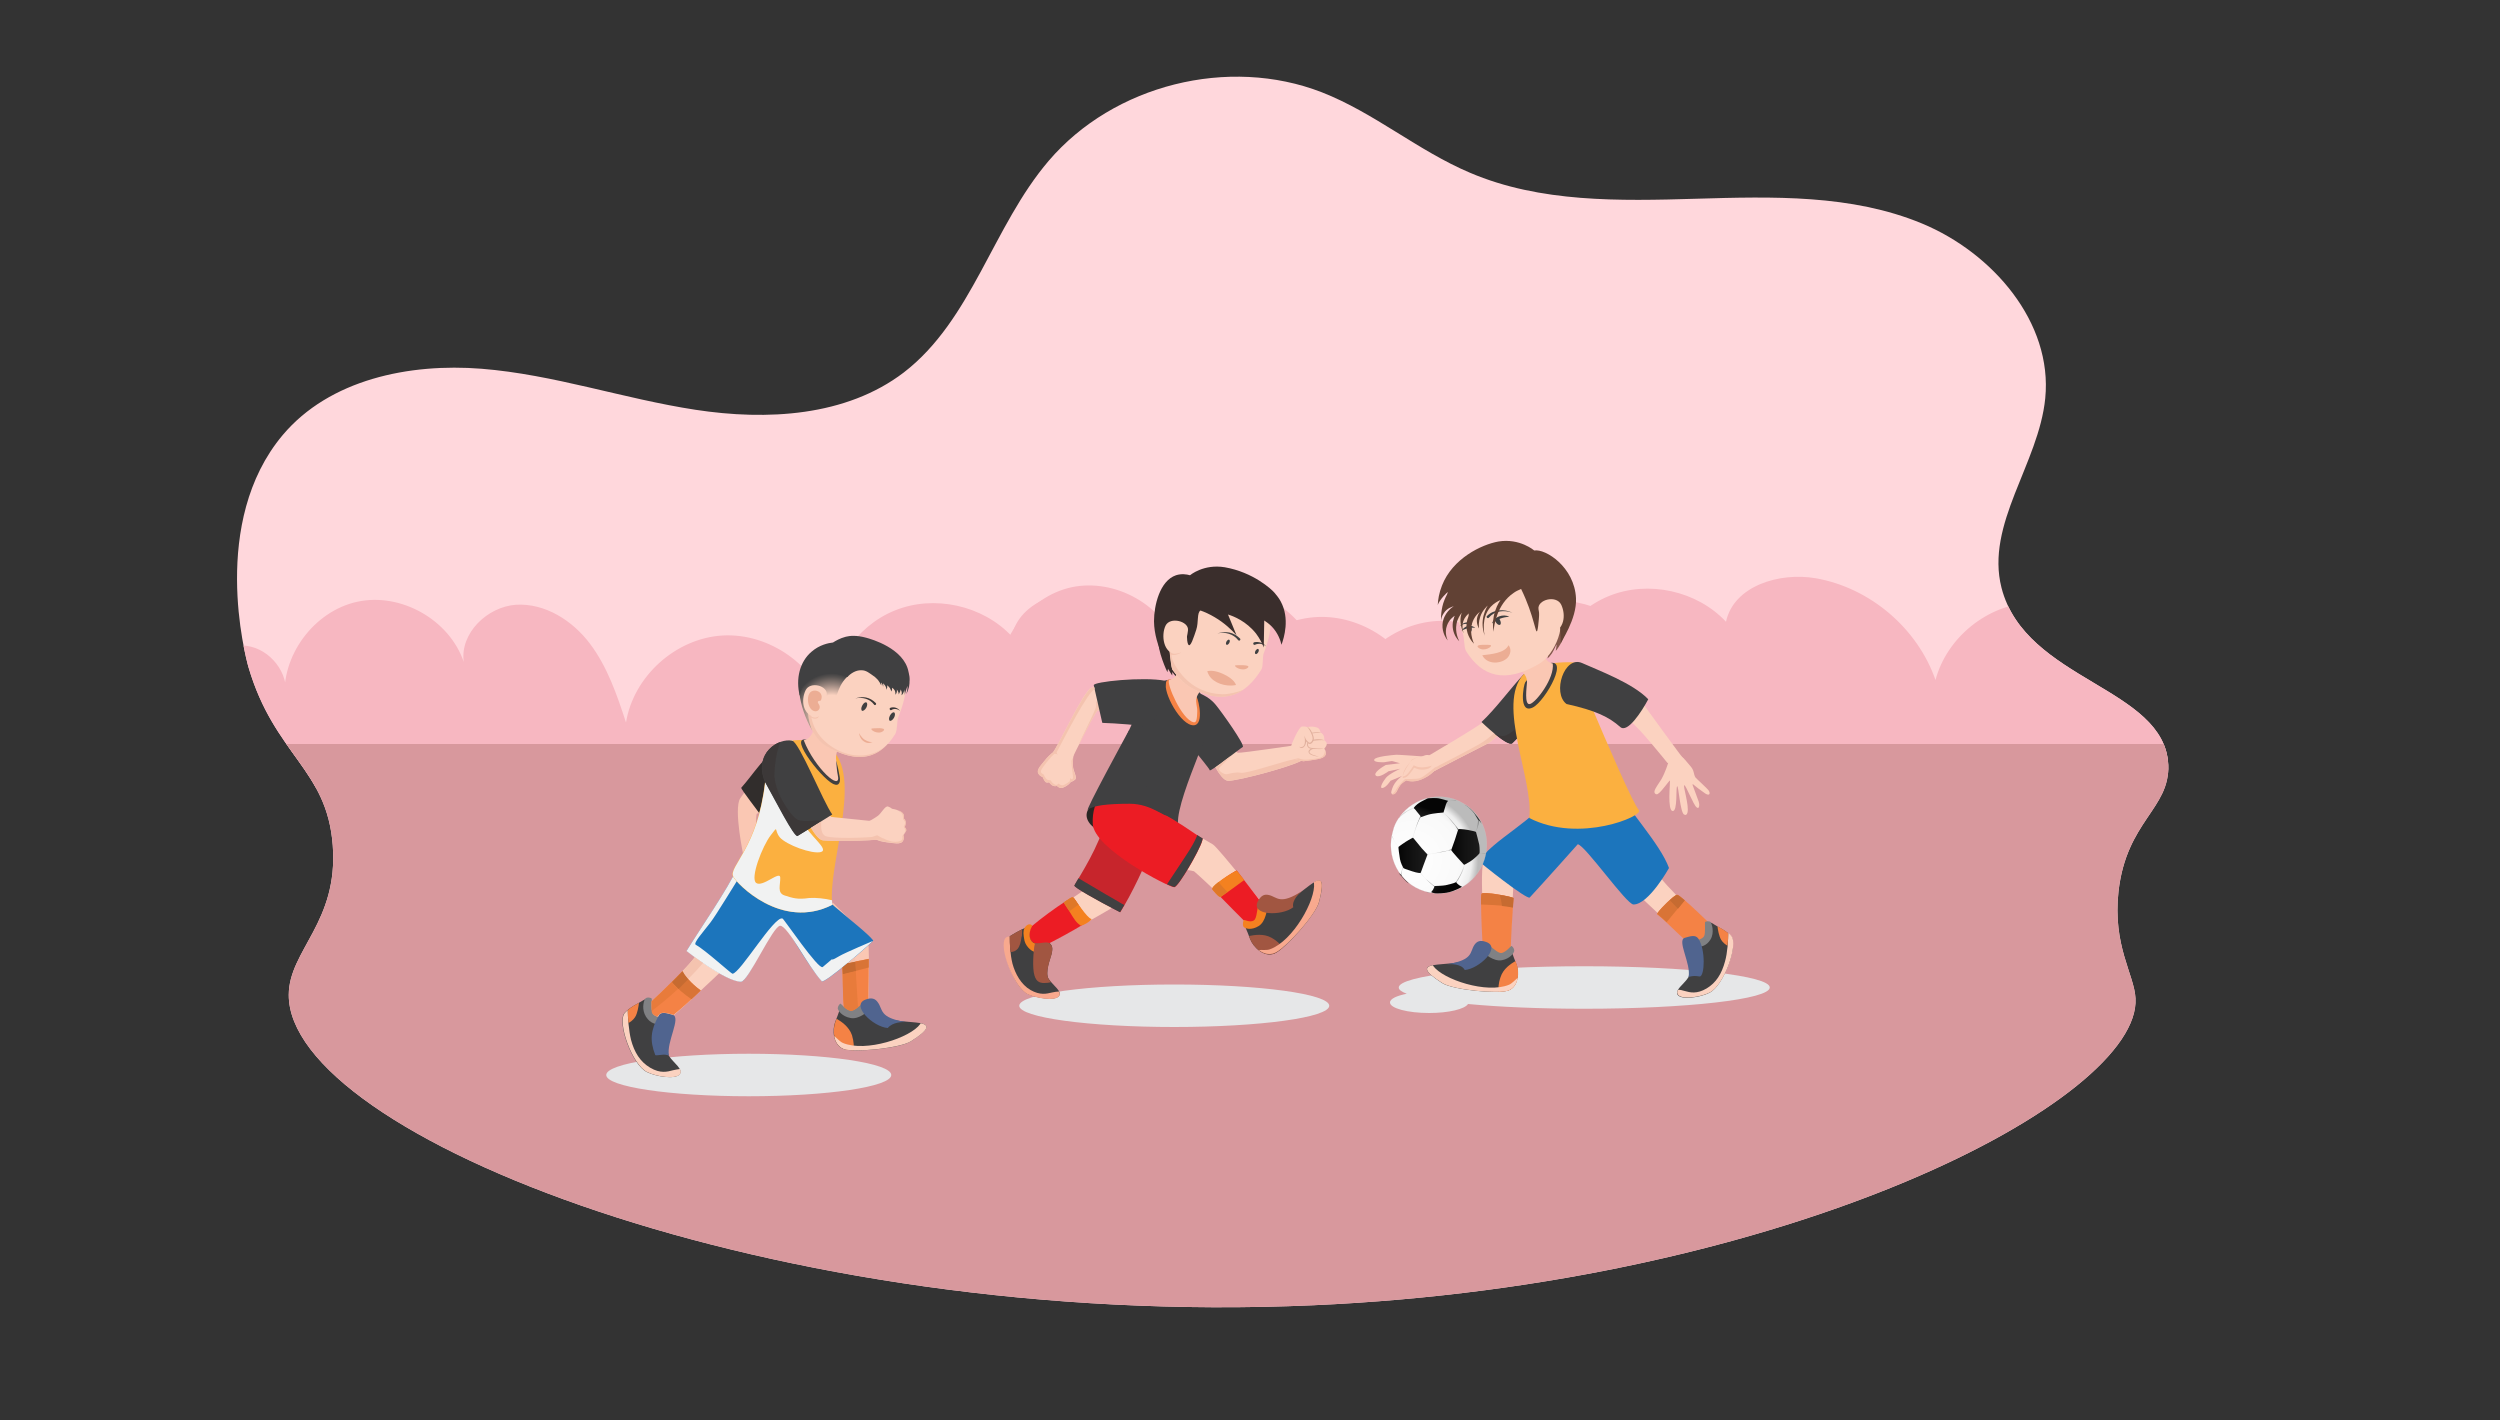 <?xml version="1.0" encoding="utf-8"?>
<!-- Generator: Adobe Illustrator 26.0.1, SVG Export Plug-In . SVG Version: 6.00 Build 0)  -->
<svg version="1.1" id="Layer_1" xmlns="http://www.w3.org/2000/svg" xmlns:xlink="http://www.w3.org/1999/xlink" x="0px" y="0px"
	 viewBox="0 0 1000 568" style="enable-background:new 0 0 1000 568;" xml:space="preserve">
<rect x="0" y="0" width="1000" height="568" fill="#333333" stroke="none"/>
<style type="text/css">
	.st0{clip-path:url(#SVGID_00000160174669012683446790000017002821514785590172_);fill:#FFD7DC;}
	.st1{clip-path:url(#SVGID_00000160174669012683446790000017002821514785590172_);}
	.st2{fill:#F7B7C1;}
	.st3{clip-path:url(#SVGID_00000160174669012683446790000017002821514785590172_);fill:#D8989D;}
	.st4{fill:#C68758;}
	.st5{fill-rule:evenodd;clip-rule:evenodd;fill:#E6E7E8;}
	.st6{fill-rule:evenodd;clip-rule:evenodd;fill:#FBD2C0;}
	.st7{fill-rule:evenodd;clip-rule:evenodd;fill:#F4C3AF;}
	.st8{fill-rule:evenodd;clip-rule:evenodd;fill:#404041;}
	.st9{fill-rule:evenodd;clip-rule:evenodd;fill:#F48245;}
	.st10{fill-rule:evenodd;clip-rule:evenodd;fill:#3A2E2C;}
	.st11{fill-rule:evenodd;clip-rule:evenodd;fill:#FAC7B3;}
	.st12{fill-rule:evenodd;clip-rule:evenodd;fill:#EC1C24;}
	.st13{fill-rule:evenodd;clip-rule:evenodd;fill:#292523;}
	.st14{fill-rule:evenodd;clip-rule:evenodd;fill:#C7252C;}
	.st15{fill-rule:evenodd;clip-rule:evenodd;fill:#F48120;}
	.st16{fill-rule:evenodd;clip-rule:evenodd;fill:#DF7827;}
	.st17{fill-rule:evenodd;clip-rule:evenodd;fill:#A15641;}
	.st18{fill-rule:evenodd;clip-rule:evenodd;fill:#F8A98E;}
	.st19{fill:#404041;}
	.st20{fill-rule:evenodd;clip-rule:evenodd;fill:#ECAD94;}
	.st21{fill-rule:evenodd;clip-rule:evenodd;fill:#E1B09D;}
	.st22{fill-rule:evenodd;clip-rule:evenodd;fill:#312D2C;}
	.st23{fill-rule:evenodd;clip-rule:evenodd;fill:#D97436;}
	.st24{fill-rule:evenodd;clip-rule:evenodd;fill:#1C75BC;}
	.st25{fill-rule:evenodd;clip-rule:evenodd;fill:#F1F2F2;}
	.st26{fill-rule:evenodd;clip-rule:evenodd;fill:#FBB040;}
	.st27{fill-rule:evenodd;clip-rule:evenodd;fill:#808184;}
	.st28{fill-rule:evenodd;clip-rule:evenodd;fill:#50648F;}
	.st29{fill-rule:evenodd;clip-rule:evenodd;fill:url(#SVGID_00000082327470675015736910000004560553805636202673_);}
	.st30{fill-rule:evenodd;clip-rule:evenodd;fill:#3C3838;}
	.st31{fill-rule:evenodd;clip-rule:evenodd;fill:#C66B31;}
	.st32{fill-rule:evenodd;clip-rule:evenodd;fill:#E87B3B;}
	.st33{fill-rule:evenodd;clip-rule:evenodd;fill:#83584B;}
	.st34{fill-rule:evenodd;clip-rule:evenodd;fill:#614134;}
	.st35{fill:url(#SVGID_00000098182889715618019690000002052070862940259465_);stroke:#CFCFCF;stroke-width:5.923329e-02;}
	.st36{fill:url(#SVGID_00000067201180570496306630000007646737802013067921_);}
	.st37{fill:url(#SVGID_00000099626615798656818140000007703923890557071242_);}
	.st38{fill:url(#SVGID_00000087385336503100714330000009235318858452783505_);}
	.st39{fill:url(#SVGID_00000165935350473706398160000010180677968553131442_);}
	.st40{fill:url(#SVGID_00000148633686370094035910000008753898234376647325_);}
	.st41{fill:url(#SVGID_00000053528682507006357960000000258731692212227728_);}
	.st42{fill:url(#SVGID_00000047054913999015050180000011507776657363930286_);}
	.st43{fill:url(#SVGID_00000070076546486961270940000014380320616702649246_);}
	.st44{fill:url(#SVGID_00000073681472630523655420000008043724450618757783_);}
	.st45{fill:url(#SVGID_00000141453564644914538620000017563060192957852572_);}
	.st46{fill:url(#SVGID_00000151512541744065315210000002133301625970754967_);}
	.st47{fill:url(#SVGID_00000032612132963025318690000008727290170141286555_);}
	.st48{fill:url(#SVGID_00000134227410999210671690000008779359388447156619_);}
	.st49{fill:#222222;}
	.st50{fill:url(#SVGID_00000146459722264556100220000016909393040797243055_);}
	.st51{fill:url(#SVGID_00000127722743921493896180000014283289201248169147_);}
	.st52{fill:#313131;}
	.st53{fill:url(#SVGID_00000101092512969134400120000016853224193519487147_);}
	.st54{fill:#3C3837;}
</style>
<g>
	<g>
		<defs>
			<path id="SVGID_1_" d="M525.3,522.1c-216,9.6-410.1-68.3-409.8-124.2c0.1-17.8,19.9-29,17.6-59.7c-2.3-30.8-23.3-36-33.7-71.3
				c-1.3-4.5-15.5-58.2,13.7-92.9c18.7-22.2,50.6-28.8,79.5-26.5c28.9,2.3,56.8,12,85.5,16.4s60.3,2.7,83.4-14.9
				c27.3-21,35.6-58.5,58-84.7c26-30.4,71.9-41.9,109.2-27.4c21,8.2,38.5,23.4,59.3,32.2c28.1,12,59.8,11.3,90.4,10.4
				c30.6-0.9,62.2-1.8,90.4,9.9s52.3,39.5,49.3,69.9c-2.6,26.2-24,50.3-17.5,75.8c9.6,37.4,65.4,39.7,66.7,70.9
				c0.7,17.5-16.7,22.4-19.9,50.6c-2.4,21.7,6.3,33.2,6.8,42.7C856.5,439.7,716.4,513.6,525.3,522.1z"/>
		</defs>
		<clipPath id="SVGID_00000030484595121860855550000001540414117419271839_">
			<use xlink:href="#SVGID_1_"  style="overflow:visible;"/>
		</clipPath>
		
			<rect x="79" y="-116.7" style="clip-path:url(#SVGID_00000030484595121860855550000001540414117419271839_);fill:#FFD7DC;" width="831.2" height="656.4"/>
		<g style="clip-path:url(#SVGID_00000030484595121860855550000001540414117419271839_);">
			<path class="st2" d="M76,296.6c-4.1-8.5-4.3-19,0.5-27.1s14.9-13.1,24-10.8s15.9,12.4,13.4,21.5c-1.6-17.8,11.6-35.7,29-39.5
				s36.9,7.2,42.6,24.1c-1.6-11.5,9.4-22.1,20.9-22.9c11.6-0.7,22.6,6.3,29.6,15.6c7,9.3,10.8,20.5,14.4,31.5
				c3-18.5,19.9-33.7,38.6-34.8s37.3,12,42.5,30c-0.3-17,10.6-33.6,26.4-40c15.7-6.4,35.2-2.1,46.8,10.3
				c3.1-14.4,21.4-19.9,35.9-17.4c21.7,3.8,40.7,20,47.9,40.7c4.5-17,20.8-30.2,38.5-31c17.6-0.8,35.1,10.9,41.1,27.4
				c9.2-14,22-26.3,37.9-31.6s35.1-2.3,46.5,10c11.4,12.3,12.1,34.1-0.6,45c-10.2,8.8-24.9,9-38.2,10.8
				c-39.4,5.3-78.4,28.8-116.4,17.1c-12.5-3.8-24.1-11.4-37.2-11.8c-18.2-0.6-37.2,12.7-53.6,4.6c-6.2-3.1-11-9-17.8-10.7
				c-8.8-2.1-17.3,3.6-25.4,7.4c-22.6,10.6-51.1,7-70.3-8.8c-31,13.8-65.4,19.8-99.2,17.3c-25.5-1.9-50.6-8.5-76.2-8.8
				c-9.2-0.1-18.6,0.5-27.5-1.9c-8.9-2.4-17.5-8.8-19.3-17.8"/>
		</g>
		<g style="clip-path:url(#SVGID_00000030484595121860855550000001540414117419271839_);">
			<path class="st2" d="M361.7,290.8c-4.1-8.5-4.3-19,0.5-27.1c4.8-8.1,14.9-13.1,24-10.8c9.1,2.3,15.9,12.4,13.4,21.5
				c-1.6-17.8,11.6-35.7,29-39.5c17.5-3.7,36.9,7.2,42.6,24.1c-1.6-11.5,9.4-22.1,20.9-22.9c11.6-0.7,22.6,6.3,29.6,15.6
				c7,9.3,10.8,20.5,14.4,31.5c3-18.5,19.9-33.7,38.6-34.8c18.7-1.1,37.3,12,42.5,30c-0.3-17,10.6-33.6,26.4-40
				c15.7-6.4,35.2-2.1,46.8,10.3c3.1-14.4,21.4-19.9,35.9-17.4c21.7,3.8,40.7,20,47.9,40.7c4.5-17,20.8-30.2,38.5-31
				c17.6-0.8,35.1,10.9,41.1,27.4c9.2-14,22-26.3,37.9-31.6s35.1-2.3,46.5,10s12.1,34.1-0.6,45c-10.2,8.8-24.9,9-38.2,10.8
				c-39.4,5.3-78.4,28.8-116.4,17.1c-12.5-3.8-24.1-11.4-37.2-11.8c-18.2-0.6-37.2,12.7-53.6,4.6c-6.2-3.1-11-9-17.8-10.7
				c-8.8-2.1-17.3,3.6-25.4,7.4c-22.6,10.6-51.1,7-70.3-8.8c-31,13.8-65.4,19.8-99.2,17.3c-25.5-1.9-50.6-8.5-76.2-8.8
				c-9.2-0.1-18.6,0.5-27.5-1.9c-8.9-2.4-17.5-8.8-19.3-17.8"/>
		</g>
		
			<rect x="79" y="297.6" style="clip-path:url(#SVGID_00000030484595121860855550000001540414117419271839_);fill:#D8989D;" width="831.2" height="242.1"/>
		<g style="clip-path:url(#SVGID_00000030484595121860855550000001540414117419271839_);">
			<path class="st4" d="M618.4,303.4C618.4,303.4,618.4,303.4,618.4,303.4c-0.1,0-0.1-0.1-0.1-0.2c0.1-0.2,0.2-0.4,0.3-0.7
				c0.1-0.2,0.2-0.5,0.2-0.7c0-0.1,0.1-0.1,0.1-0.1c0.1,0,0.1,0.1,0.1,0.1c-0.1,0.3-0.2,0.5-0.3,0.7
				C618.8,302.9,618.7,303.2,618.4,303.4C618.5,303.4,618.5,303.4,618.4,303.4z"/>
		</g>
		<g style="clip-path:url(#SVGID_00000030484595121860855550000001540414117419271839_);">
			<path class="st4" d="M620.4,303.1C620.4,303.1,620.4,303.1,620.4,303.1c-0.1,0-0.1-0.1-0.1-0.2c0.1-0.2,0.2-0.4,0.3-0.7
				c0.1-0.2,0.2-0.5,0.2-0.7c0-0.1,0.1-0.1,0.1-0.1c0.1,0,0.1,0.1,0.1,0.1c-0.1,0.3-0.2,0.5-0.3,0.7
				C620.8,302.6,620.6,302.8,620.4,303.1C620.5,303.1,620.5,303.1,620.4,303.1z"/>
		</g>
		<g style="clip-path:url(#SVGID_00000030484595121860855550000001540414117419271839_);">
			<path class="st4" d="M622.1,303.5C622.1,303.5,622.1,303.5,622.1,303.5c-0.1,0-0.1-0.1-0.1-0.2c0.1-0.2,0.2-0.4,0.3-0.7
				c0.1-0.2,0.2-0.5,0.2-0.7c0-0.1,0.1-0.1,0.1-0.1c0.1,0,0.1,0.1,0.1,0.1c-0.1,0.3-0.2,0.5-0.3,0.7
				C622.5,303,622.3,303.3,622.1,303.5C622.2,303.5,622.2,303.5,622.1,303.5z"/>
		</g>
	</g>
	<g>
		<ellipse class="st5" cx="469.7" cy="402.3" rx="62" ry="8.5"/>
		<path class="st6" d="M457.8,284.3c-3.3-0.3-17.6-0.4-18.7-0.1c-1.1,0.3-9.9,18.5-9.9,18.5s-10-0.7-8.4-1.4
			c1.6-0.6,12.5-25.1,15.8-26.2c3.3-1.1,19.8-2.5,23.7-2.3C464.3,273,461.4,285,457.8,284.3z"/>
		<path class="st7" d="M441.5,284c-1.3,0-2.2,0.1-2.4,0.2c-0.7,0.2-5,8.6-7.7,14c0.4-1.6,5.1-10.5,6.8-14.8c0.5-1.2,0.1-3.2,0.1-3.2
			c-0.2,0,2.8,3.3,3.8,3.4C442.2,283.6,442,283.7,441.5,284z"/>
		<path class="st6" d="M482.6,301.3c1,0.1,5.2,10.6,8.5,11c3.2,0.4,31.2-7.1,30.5-9c-0.6-1.9-2.9-5.3-2.9-5.3s-22.3,3.3-23.5,3.1
			c-1.2-0.1-4.2-5.6-4.2-5.6L482.6,301.3z"/>
		<path class="st8" d="M475.6,276.7c3.7-0.3,8.2,2.2,10.5,5c2.4,2.8,12.1,16.5,11,17.1c-1.1,0.6-13.2,10.2-13.2,9.3
			c0-0.9-16.2-19.6-15.4-20.4C469.2,287,475.6,276.7,475.6,276.7z"/>
		<path class="st8" d="M479.3,276.4c6.4,6.8,4.6,13.8,0,25.7c-3.7,9.5-8.5,21.8-8.1,27.4c-17.1-12.3-32.7-8.2-30.7-10.4
			c4.1-4.6,15.7-51.8,29.5-46.8C473.5,273.6,479.3,276.4,479.3,276.4z"/>
		<path class="st9" d="M470.7,272.6c-1.9-0.9-3.3-1.1-3.9-0.4c-2.5,2.8,4.3,16.4,9.7,17.8c5.6,1.4,2.9-10.2,2.2-11.1
			c-3-4.1-7.7-6.1-7.7-6.1L470.7,272.6z"/>
		<path class="st10" d="M463.5,255.9c-0.9,3.6,3.6,13.6,3.5,12.9c0-0.2,0.2-1.3,0.2-1.3s1.7,2.8,1.7,2.7c0-0.2,0-1.4,0-1.4
			s3.1,3.9,3.1,3.8c0-0.1,1.4-11.5,1.4-11.5L463.5,255.9z"/>
		<path class="st11" d="M472.9,264.3c-0.8-0.1-1,7-5.3,7.7c-1,1.6,5.1,15.8,9.8,16.9c1.2,0.3,1.4-1.3,1.5-4.2c0.1-2-0.8-3.7-0.3-5.5
			c0.9-3.5,5.5-6.2,4.8-6.3C481.7,272.7,473.7,264.5,472.9,264.3z"/>
		<path class="st8" d="M466,272.3c-8.6-1.7-28.9,0.4-28.5,1.8l3.4,15c0.1,0.2,6.4,0,17.8,1.5C462.1,291,467.6,272,466,272.3z"/>
		<path class="st6" d="M454.6,344.7c-0.5,1-7.3,16.6-9,17.9c-1.7,1.4-34,19.4-34.4,18.3c-0.3-1.2-3.7-6.4-2.2-7.7
			c1.5-1.4,14.8-10.4,26-18.1c0.7-1.7,7.5-21,7.5-21L454.6,344.7z"/>
		<path class="st12" d="M436,367.6c-1.8-0.4-5.6-7.5-6.6-8.5c-1-1-19.4,12.9-19.3,13.9c0.1,0.9,1.1,7.6,2.7,7.5
			C414.4,380.4,437.2,368.3,436,367.6z"/>
		<path class="st13" d="M440.5,318.5c-0.8,0.3-4.6,4.2-5.3,5.4c-3.7,6.8,11.5,13.9,16.5,8c1.7-2-1.6-11.9-4.3-13.3
			C444.8,317.2,440.5,318.5,440.5,318.5z"/>
		<path class="st14" d="M462.9,333.8c-5.1,13.2-10.2,23.7-14.8,31.1c0,0-18.2-9.4-18.3-10.7c2.6-4.8,9.3-14.5,13.1-27.5
			C449.9,326.3,455.2,331.2,462.9,333.8z"/>
		<path class="st6" d="M460.4,341.7c6.5,4.1,10,5.5,17.2,6.8c5.7,4.9,21.5,20.5,22.8,21.3c1.2,0.8,7.6-5.5,6.5-6.3
			c-1.1-0.8-19.3-24.1-21.7-25.7c-2.4-1.5-14.8-8.4-14.8-8.4L460.4,341.7z"/>
		<path class="st12" d="M494.7,348.2c-1.2,0.4-10.5,6.4-9.3,7.7c0,0,15.4,15.8,15.7,15.7c0.3-0.1,5.1-2.7,5.8-3.4
			c0.7-0.6,1.1-2.7,1.1-2.7L494.7,348.2z"/>
		<path class="st15" d="M494.7,348.2c-1.2,0.4-11,6.4-9.7,7.7c0,0,2.8,3.5,3.3,2.9c2.9-2,7.2-5.2,9.4-6.8L494.7,348.2z"/>
		<path class="st16" d="M487.4,352.8c-1.7,1.3-2.9,2.5-2.4,3c0,0,2.8,3.5,3.3,2.9c0.8-0.6,1.7-1.2,2.7-1.9
			C489.7,355.5,488.5,354.2,487.4,352.8z"/>
		<path class="st12" d="M437.1,329.5c0.3,10,30.7,25.5,32.6,25.4c1.9-0.1,12.7-19.2,11.2-19.6c-0.6-0.1-5.7-3.9-11.8-7.6
			c-5.9-3.5-12.7-6.9-17.5-9.4C442.2,313.6,436.7,319.5,437.1,329.5z"/>
		<path class="st8" d="M506.9,359.4c2.3-1,3.5,1.4,6.9,1c6.7-0.9,18.8-18.3,13.8,0.5c-1.4,5.1-13.6,18.8-17.8,20.5
			c-4.2,1.7-8.6-2.6-9.8-5.9c-1.2-3.3-2.5-6-2.5-6s4,0.9,5.3-1.1C504.9,365.1,502.1,361.5,506.9,359.4z"/>
		<path class="st17" d="M513.1,379.1c-1.3,1.1-2.5,1.9-3.3,2.3c-4.2,1.7-8.6-2.6-9.8-5.9c-0.1-0.4-0.3-0.7-0.4-1.1
			c2.1-0.4,5.8-1.1,9,0.7C511.1,376.5,512.4,378,513.1,379.1z"/>
		<path class="st8" d="M412.6,370.5c-1.7,3.1-0.9,6.1,1.4,6.8c2.5,0.8,5.7-0.1,5.8-0.1c1.6,1.2,1.1,3.1,0.8,4.5
			c-0.3,1.4-2.8,7.3-1.1,9.9c1.7,2.6,5.7,5.1,4,6.9c-1.7,1.9-8.7,0.8-12.4-0.9c-5.6-2.7-11.3-18.8-8.4-22.2
			C403.8,374.2,413.5,369,412.6,370.5z"/>
		<path class="st15" d="M412.8,370.5c-1.7,3.1-1.1,6.1,1.2,6.9c0.8,0.3,1.8,0.3,2.7,0.3c-0.3,1.2-0.9,2.5-1.8,3
			c-1.6,0.7-4.5-1.9-5.1-4.4c-0.5-2.5-0.6-3.9,0-5.1C411.2,368.8,413.1,369.9,412.8,370.5z"/>
		<path class="st17" d="M414.1,377.3c1.8,0.2,4.6-0.8,5.7,0c1.6,1.2,1.1,3.1,0.8,4.5c-0.3,1.4-2.8,7.3-1.1,9.9
			c0.3,0.4,0.6,0.8,0.9,1.2c-0.8,0.2-1.8,0.3-2.7,0.3c-2.1,0-3.6-0.7-4.2-4.3c-0.6-3.7,0.1-11,0.5-11.4
			C414,377.4,414,377.3,414.1,377.3z"/>
		<path class="st18" d="M423.6,396.6c0.4,0.7,0.5,1.4-0.1,2c-1.7,1.9-8.7,0.8-12.4-0.9c-5.6-2.7-11.8-19.1-8.9-22.5
			c0.3-0.4,1.4-0.7,1.7-0.7c0,2.7,0.1,7,1.1,11c1.1,4,3.4,8.3,7.2,10.5c3.9,2.2,6.4,1.5,8.6,1C421.8,396.8,422.8,396.6,423.6,396.6z
			"/>
		<path class="st6" d="M498.8,234.2c2.1,1.1,6,3.6,8,8c2.7,5.9,1.2,12.7-1.3,19.1c-0.6,1.5-0.1,5.2-1,6.6c-6,9.6-14.5,14.7-28.2,7.1
			c-6.1-3.4-14.5-15.5-9.5-21.6c-0.2-2.1-0.8-9.9,4.5-16C478.3,229.4,491.1,230,498.8,234.2z"/>
		<g>
			<path class="st19" d="M495.3,256.1c-1.9-2.5-5.3-3.5-8.4-2.7c1.5-0.5,3.2-0.7,4.8-0.4c1.6,0.3,3.1,1.2,4.3,2.4
				c0.2,0.2,0.2,0.5,0,0.7C495.9,256.3,495.5,256.3,495.3,256.1L495.3,256.1z"/>
		</g>
		<g>
			<path class="st19" d="M501.7,256.9c1.8-0.4,3.7,0.3,4.8,1.7c-1.2-1.1-3-1.4-4.5-0.7C501.3,258.2,501,257.1,501.7,256.9
				L501.7,256.9z"/>
		</g>
		<path class="st10" d="M505.7,248.2c0.9,0.6,1.9,1.3,3,2.4c2.5,2.6,3.5,5.6,3.9,7.3c1-2.8,3.4-10.4-0.3-17.3
			c-0.8-1.5-1.6-2.4-2.5-3.5c-1.2-1.4-8.5-8.2-19.9-10.2c-8.5-1.4-13.9,3.2-13.9,3.2c-1.4-0.4-3.4-0.7-5.6,0
			c-6.5,2.2-8.8,12.1-8.8,18.4c0.1,10.4,6.7,19.9,7.3,19.7c0,0,0,0,0,0c-0.8-2.9-2.9-19.9,0.7-19.5c3.5,0.4,5,1.1,5.1,2.5
			c0.1,1.4-0.1,5,0.5,6.4c0.9,2.1,2.4-3.1,3.3-5.7c1-3,0.2-6.8,1.7-7.7c1.7,0.6,3.7,1.5,5.7,2.7c3.9,2.3,6.7,5,8.7,7.2
			c-1.1-2.8-2.3-5.5-3.4-8.3c2.3,0.7,7.3,2.7,11.2,7.6c1.5,2,2.5,4,3.1,5.6C505.6,255.5,505.6,251.8,505.7,248.2z"/>
		<path class="st8" d="M491.7,255.9c0.3,0.2,0.3,0.7,0,1.3c-0.3,0.5-0.8,0.9-1.1,0.7c-0.3-0.2-0.3-0.7,0-1.3
			C491,256,491.4,255.7,491.7,255.9z"/>
		<path class="st8" d="M503.3,259.6c0.3,0.2,0.3,0.7,0,1.3c-0.3,0.5-0.8,0.9-1.1,0.7c-0.3-0.2-0.3-0.7,0-1.3
			C502.6,259.7,503.1,259.4,503.3,259.6z"/>
		<path class="st6" d="M466.2,250.3c-1.8,3.8-0.9,11,4.3,11.4c2.9,0.2,4.4-6.8,4.7-9.6C475.6,248.5,468,246.5,466.2,250.3z"/>
		<path class="st20" d="M499,267.2c-2,1.6-5.8-0.6-4.8-1.1C494.3,266.2,501,265.6,499,267.2z"/>
		<path class="st20" d="M482.9,268.5c0.1,0.5,0.4,1,0.7,1.6c1.7,3,6.6,4.8,10.8,3.9c-0.4-1.3-2-2.9-4.5-4.1
			C487.2,268.5,484.5,268,482.9,268.5z"/>
		<path class="st8" d="M466.9,325.9c-0.5,1.6-6.1-4.4-15-4.4c-8.9,0-14.8,0.7-16.7,2.4c-1.9,1.7,16.4-31.8,16.4-31.8
			C450.8,316.3,462.8,312.4,466.9,325.9z"/>
		<path class="st6" d="M521.3,304.5c0,0,3-0.3,6-0.9c3-0.6,3.1-1.8,3-2.7c-0.1-0.9-0.6-1.4-0.6-1.4s1-1.1,1-1.9c0.1-0.8-1-1.5-1-1.5
			s0.2-1.3-0.4-2.1c-0.5-0.9-1.1-0.9-1.1-0.9s0-1.3-1-1.9c-1-0.6-2.9-0.6-3.5-0.5c-0.6,0.1-0.9,0.1-0.9,0.1s-0.8-0.3-2-0.2
			c-1.2,0-4.3,7.1-4.3,7.8C516.6,303.1,513.8,302.7,521.3,304.5z"/>
		<path class="st18" d="M527.6,360.8c2.3-8.8,0.9-9.7-2-8c0,0.1,0,0.2,0,0.4c0.8,6.7-8.4,23.2-17.6,26.5c-1.3,0.5-3.2,0.2-4.5,0.3
			c1.8,1.4,4.1,2.1,6.3,1.2C514,379.6,526.3,366,527.6,360.8z"/>
		<path class="st15" d="M507,363.2c-0.3,0.5-0.6,5.4-3.5,7.2c-2.9,1.8-5.5,1.1-6.1,0.3c-0.5-0.8-0.1-2.6,0.2-2.7
			c0.3-0.1,2.4,1.1,3.9,0.2c1.5-0.9,1.1-5.4,2.1-5.9C504.7,361.9,507,363.2,507,363.2z"/>
		<path class="st17" d="M521,356.3c-1.2,0.9-4.4,3.8-3.7,6.6c-4.5,3.6-17.3,3.4-14.1-2.5c1.3-2.3,2.6-2.8,4.3-2.4
			C510.9,358.7,511.8,362.3,521,356.3z"/>
		<path class="st21" d="M525.2,294c0.4,1,0.5,2,0,2.7c-0.8,1.1-1.4,1-2,0.6c-0.2-0.2-0.4-0.4-0.6-0.6l-0.1-0.1
			c-0.2,1.7-1.4,3.5-2.9,2.1c2.7,0.8,2.6-2.3,2.1-4.5c0.4,0.9,0.5,1.5,1.2,2.2c0.2,0.2,0.4,0.4,0.5,0.5c0.4,0.3,0.8,0.3,1.4-0.5
			c0.4-0.6,0.3-1.4,0-2.3c-0.5-1.3-1.3-2.8-2-3.4C524.1,291.3,524.8,292.8,525.2,294z"/>
		<path class="st21" d="M524.8,293.5l-0.2-0.4c2-0.3,3.2-0.3,3.8,0C528.2,293.1,524.5,293.2,524.8,293.5z"/>
		<path class="st21" d="M525.3,296.3c-0.1,0-0.2,0-0.3,0l0.1-0.4c0,0,0,0,0.1,0c0.3-0.1,1.7-0.3,2.7-0.2c1.3,0.1,1.8,0.4,1.8,0.4
			C528.5,296,526.7,296.1,525.3,296.3z"/>
		<path class="st21" d="M526.1,299.6c-0.6,0-1.2,0-1.8-0.1c-0.6-0.1-1-0.4-1.3-0.9c-0.5-1,0.1-1.7,0.1-1.7l0.3,0.3
			c0,0-0.4,0.5-0.1,1.2c0.2,0.4,0.5,0.6,1,0.7c0.8,0.2,4.4,0.4,5.3,0.4C528.6,299.7,527.3,299.6,526.1,299.6z"/>
		<path class="st21" d="M525.2,299.6c-0.5,0.1-0.9,0.4-1.2,0.7c-1.2,1.4,3,2.1,3.6,2.4c0,0-0.5,0-1.7-0.3c-1.2-0.3-1.9-0.6-2.2-1
			c-0.2-0.2-0.3-0.5-0.3-0.7c0-0.2,0.1-0.5,0.3-0.7c0.3-0.4,0.9-0.6,1.4-0.7L525.2,299.6z"/>
		<path class="st6" d="M424.7,299.6c-4,0.8-5.7,3.3-8.2,6.4c-2,2.4-1.3,3.3-0.7,4c0.6,0.6,1.3,0.8,1.3,0.8s0.5,1.2,1,1.8
			c0.4,0.7,1.6,0.3,1.6,0.3s0.7,1.1,1.6,1.4c0.9,0.4,1.5,0,1.5,0s0.8,1,1.9,0.9c1.1-0.2,2.7-1.3,3.1-1.8c0.4-0.5,0.7-0.7,0.7-0.7
			s0.7-0.1,1.6-0.9c0.9-0.8-0.8-3.4-0.9-5.3c-0.1-1.9,0.1-5,0.4-4.8C429.8,301.9,424.7,299.6,424.7,299.6z"/>
		<path class="st8" d="M478.6,334.8c-0.7,1.7-2,4.1-4.4,7.7c-0.9,1.4-1.8,2.7-2.5,3.8c-2.3,3.5-3.9,5.9-4.9,7.4
			c1.6,0.7,2.6,1.1,2.9,1.1c0.8,0,3.3-3.6,5.7-7.7c2.5-4.2,5-9,5.5-11c0.2-0.5,0.2-0.9,0-0.9c-0.2,0-0.9-0.5-2-1.2
			C478.8,334.4,478.7,334.6,478.6,334.8z"/>
		<path class="st8" d="M447.6,360.8c-3-1.7-7.4-4.3-11.1-6.5c-2-1.2-3.9-2.3-5.1-3c-0.7,1.1-1.2,2.1-1.7,2.9c0,0.5,2.3,1.9,5.2,3.6
			c3.6,2.1,8.1,4.5,10.8,5.9c1.4,0.7,2.3,1.2,2.3,1.2c0.6-0.9,1.1-1.9,1.7-2.9C449.2,361.8,448.5,361.3,447.6,360.8z"/>
		<path class="st15" d="M429.4,359.1c-0.6-0.6-1.8,0.5-3.9,1.9c0.1,0.2,0.2,0.4,0.3,0.5c0.4,0.6,0.4,0.7,1.5,2.3
			c1.1,1.7,2.4,4.2,3.8,5.5c0.2,0.1,1,0.9,1.2,1c2.1-0.5,4.6-2.5,4.3-2.7C434.8,367.3,430.1,359.7,429.4,359.1z"/>
		<path class="st16" d="M429.4,359.1c-0.6-0.6-1.8,0.5-3.9,1.9c0.1,0.2,0.2,0.4,0.3,0.5c0.4,0.6,0.4,0.7,1.5,2.3
			c0.2,0.2,0.3,0.5,0.5,0.7c1.5-1.1,2.7-2.1,3.6-2.6C430.5,360.5,429.7,359.3,429.4,359.1z"/>
		<path class="st17" d="M408.8,373.5c0-0.7,0.1-1.3,0-1.8c-1.7,0.9-3.7,2-4.9,2.8c0,0,0,0,0,0c0,1.7,0,3.9,0.3,6.3
			c1.1,0,2.1-0.4,2.8-1.2c1-1.2,1.4-3,1.6-4.8C408.8,374.4,408.8,373.9,408.8,373.5z"/>
		<path class="st7" d="M421,301.2c-0.1,0.1-0.1,0.1-0.2,0.1c-0.1,0-0.1,0.1-0.2,0.1c-1.5,1.2-2.7,2.8-4.2,4.6c-2,2.4-1.3,3.3-0.7,4
			c0.6,0.6,1.3,0.8,1.3,0.8s0.5,1.2,1,1.8c0.4,0.7,1.6,0.3,1.6,0.3s0.7,1.1,1.6,1.4c0.9,0.4,1.5,0,1.5,0s0.8,1,1.9,0.9
			c1.1-0.2,2.7-1.3,3.1-1.8c0.4-0.5,0.7-0.7,0.7-0.7s0.7-0.1,1.6-0.9c0.9-0.8-0.8-3.4-0.9-5.3c-0.1-1,0-2.4,0.1-3.4
			c-0.3,0.5-0.6,1-0.6,1.4c-0.1,1.9,0.9,6.5,0.5,7c-0.5,0.5-1-0.3-1-0.3l-0.2,1.3c0,0-1.9,1.5-2.8,1.6c-0.9,0.1-1.7-0.7-1.7-0.7
			s-0.6,0.9-1.5,0.4c-0.9-0.5-1.2-1-1.5-1.5c-0.3-0.4-0.7-0.1-1.4-0.4c-0.7-0.3-1.3-1.5-1.4-1.9c-0.1-0.4-1.7-0.6-1.1-2
			c0.5-1.1,3.7-5.2,5.2-6.4c0,0,0,0,0,0c0.3-0.3,1.4,0.2,1.5,0.3c0,0-0.7-0.7-0.5-1.1c0.1-0.2,0.3-0.6,0.5-0.9
			c2.8-5.3,12-23.3,14.7-24.2l-0.2-0.9c-0.4,0.1-0.8,0.2-1,0.3C433.4,276.2,423.1,299.1,421,301.2z"/>
		<path class="st7" d="M496.3,309.1c-2.1-0.4-4.5,0.4-5.7,0.6c-1,0.1-4-1.6-2.7-2.8c3.2-3.1,4.5-4.5,4.3-4.4
			c-0.7,0.3-4.7,3.7-4.8,3.6c-0.4,0.3-0.8,0.6-1.2,0.9c1.5,2.6,3.3,5.2,4.9,5.3c2.8,0.3,24.1-5.2,29.4-8c-1.1-0.3-1.9-0.5-2.6-0.7
			C512.7,304.7,498.4,309.6,496.3,309.1z"/>
		<path class="st7" d="M517.9,303.6c0.6,0.2,1.5,0.4,2.6,0.7c0.3,0.1,0.5,0.1,0.8,0.2c0,0,3-0.3,6-0.9c2.6-0.5,3-1.5,3-2.3
			c-0.1-0.5-0.2-1-0.3-1.3c0,0.6-0.2,1.7-0.8,2.4c-1,1-3.5,1.1-5.7,1.4c-1,0.1-1.7,0.1-2.3,0c-0.7-0.1-1.3-0.3-1.9-0.5
			C519.2,303.4,518.7,303.4,517.9,303.6z"/>
		<path class="st7" d="M468.6,261.9c1.6,0.5,4.1-0.9,3.9-0.9c-2.2,0.5-3.2,1-4.6-0.4c0.3,2.8,0.7,5.9,1,7.2c0.5,0.8,1.1,1.5,1.7,2.2
			c0.5,0.6,1,1.1,1.5,1.6c1.3,1.4,2.7,2.5,4,3.3c0.1,0,0.2,0.1,0.2,0.1c1.1,0.6,2.1,1.1,3.2,1.6c0.1,0.1,0.3,0.1,0.4,0.2
			c7.2,3,12.7,2.3,17.3-0.8c-2.2,0.8-5.3,1.7-8.2,1.7c-3.2-0.1-5.9-0.7-8.3-1.8c-3.6-1.5-6.3-3.9-8.3-6.4
			C470.9,267.8,468.4,263.9,468.6,261.9z"/>
	</g>
	<g>
		<path class="st5" d="M299.5,438.5c31.4,0,57-3.8,57-8.5c0-4.7-25.6-8.5-57-8.5c-31.4,0-57,3.8-57,8.5
			C242.5,434.7,268.1,438.5,299.5,438.5z"/>
		<path class="st6" d="M347.6,333.8c2.9,2.9,6,3,10,3.5c3.1,0.4,3.6-0.7,3.8-1.6c0.2-0.9-0.1-1.5-0.1-1.5s0.7-1.1,1.1-1.8
			c0.3-0.7-0.6-1.5-0.6-1.5s0.6-1.2,0.4-2.2c-0.2-1-0.8-1.2-0.8-1.2s0.4-1.3-0.3-2.1c-0.8-0.9-2.6-1.6-3.3-1.7c-0.6-0.1-1-0.2-1-0.2
			s-0.5-0.5-1.6-0.9c-1.2-0.3-2.5,2.5-4,3.7c-1.5,1.1-4.3,2.7-4.3,2.3C346.8,328.2,347.6,333.8,347.6,333.8z"/>
		<path class="st11" d="M320.5,315c-2,1.5-16.5,10.6-17.6,10.4c-1.1-0.2,0.1,13.9,0.1,13.9s-5.4,3.1-5.5,3.6c0,0-4.2-19.4-1.4-23.6
			l9.1-12.7L320.5,315z"/>
		<path class="st22" d="M313.6,297.1c0,0,11,13.7,9.4,15.6c-1.6,1.9-18.7,13.4-19,13c-0.2-0.5-7.8-10.2-7.5-10.6
			C301.2,309.9,306.2,301.5,313.6,297.1z"/>
		<path class="st11" d="M320.9,374.9c6.6,4.2,13.6,9,16,10.6c0.6,12.7,0.2,19.5,1.5,20.3c1.2,0.9,10.4-1,9.3-1.9
			c-1.1-0.8,1.1-28.8-1.3-30.3c-2.4-1.4-13.2-12.5-13.2-12.5L320.9,374.9z"/>
		<path class="st9" d="M336.9,385.7c0.5,12.6,0.2,19.3,1.5,20.1c1.2,0.9,10.4-1,9.3-1.9c-0.7-0.5-0.1-11.7-0.2-20.4
			C344.5,384.1,338.8,385.3,336.9,385.7z"/>
		<path class="st23" d="M336.9,385.7c0.1,1.4,0.1,2.7,0.2,4c2.6-0.7,7.8-2,10.4-2.7c0-1.2,0-2.3,0-3.4
			C344.5,384.1,338.8,385.3,336.9,385.7z"/>
		<path class="st6" d="M302.9,370.9c-1.8,1.8-12.1,15.4-12.1,15.4S263,413.1,262,411.8c-1-1.3-7.2-6.4-5.9-7.2
			c1.3-0.8,21-19.1,22.9-23.4c1.8-4.3,11.6-17,11.6-17L302.9,370.9z"/>
		<path class="st24" d="M322.5,349c-1.7,5.1,22.9,22,26.8,27.2c0.2,0.3-19.5,17.4-20.5,16.3c-5.5-5.9-16.4-25-16.4-25
			c-2.9,0.3-13,25.1-15.9,25.1c-6.2,0-21.8-12.3-21.8-12.3c5.5-9,16.6-24.9,20.3-33.2C303.2,348.5,314.7,346.4,322.5,349z"/>
		<path class="st25" d="M349.2,376.3c-1.4,1.6-19.5,17.3-20.5,16.2c-5.5-5.9-13.5-22.1-16.6-22.2c-2.9-0.1-12.8,22.4-15.7,22.4
			c-6.2,0-21.8-12.3-21.8-12.3c5.5-9,16.6-24.9,20.3-33.2c0.9,0.2,1.9,0.3,2.9,0.4c-3.8,5.9-11.3,18.4-13.7,21.5
			c-3,3.9-6.9,8.2-5.8,8.8c3.7,2,14.2,11.6,14.7,11.6c3.1-0.2,16.6-23.2,20-22.1c0.6,0.2,14.5,20.8,16.1,19.4c8-6.7,0-0.4,6.7-4.4
			c2.4-1.4,13.3-6,13.3-6L349.2,376.3z"/>
		<path class="st26" d="M333.4,300.5c11.2,12-2.4,46.1-0.5,61.4c-20.4,10.4-38.4-8.6-39.7-11.3c-1.9-4,9.8-11.3,12.8-37.8
			c0.9-7.6,3.3-12.4,5.9-15.6c0.6-0.8,9.8-1.7,12-0.9C327.5,297.5,333.4,300.5,333.4,300.5z"/>
		<path class="st25" d="M332.8,360.1c0,0.6,0.1,1.3,0.2,1.8c-20.4,10.4-38.4-8.6-39.7-11.3c-1.9-4,9.8-11.3,12.8-37.8
			c0.9-7.6,3.3-12.4,5.9-15.6c0.3-0.4,2.6-0.8,5.2-1c0.4,9,2.1,27.9,3.8,32.2c2.2,5.6,10.9,11.3,7.4,12.4c-3.5,1-14-2.9-16.5-5.9
			c-2.4-3-0.3-5-3.6-0.8c-3.3,4.2-8.4,17.3-5.8,19.1c2.6,1.8,9.5-5.1,9.6-2.2c0.1,3-1.4,6.2,1.8,7.2c3.2,1,5,1.7,9.8,1
			C326.2,359,330,359.4,332.8,360.1z"/>
		<path class="st8" d="M324.6,296.6c-11.4-5,3.6,14.6,8.7,17c2.6,1.2,2.9-1.2,2.6-2.8c-0.1-0.3-0.9-5.8-1.8-7
			c-3-4.1-9.1-7.1-9.1-7.1L324.6,296.6z"/>
		<path class="st11" d="M326.9,288.2c-0.8-0.1-1,7.1-5.4,7.9c4.3,11.1,15.3,21.1,13.6,13.9c-0.4-1.6-0.6-5.6-0.7-6.7
			c-0.1-5,4.1-6,3.2-6.3C335.9,296.4,327.7,288.3,326.9,288.2z"/>
		<path class="st6" d="M320.5,324.9c1,0.1,5.3,10.8,8.6,11.2c3.3,0.4,26.4,0.5,25.7-1.5c-0.7-2,0.3-5.5,0.3-5.5s-21.2-2.2-22.4-2.3
			c-1.2-0.1-3.7-7.8-3.7-7.8L320.5,324.9z"/>
		<path class="st8" d="M306,312.8c3.8,6.8,11.7,22.4,13,21.6l13.9-8.6c-3.6-5-13.2-28.9-16-29.5C311.5,295.1,301.2,301.2,306,312.8z
			"/>
		<path class="st8" d="M259.7,399.4c0.7-0.2-0.2,4.5,0.6,6.7c0.8,2.2,5.9-0.3,7.6,1c1.7,1.3,1.1,3.3,0.9,4.8
			c-0.3,1.4-3,7.7-1.2,10.5c1.8,2.8,6,5.4,4.2,7.4c-1.8,2-9.3,0.9-13.1-1c-5.9-2.9-12-19.9-8.9-23.6c2-2.3,5.8-4,7-4.8
			C258.6,399.2,259.7,399.4,259.7,399.4z"/>
		<path class="st6" d="M272,427.6c0.4,0.8,0.5,1.5-0.1,2.2c-1.8,2-9.3,0.9-13.1-1c-5.9-2.9-12-19.9-8.9-23.6
			c0.4-0.4,0.8-0.8,1.2-1.2c0,2.9,0.4,8.2,1.3,11.9c1.3,4.9,3.6,8.8,7.7,11.2c4.1,2.4,6.8,1.6,9.1,1
			C270.1,427.9,271.1,427.7,272,427.6z"/>
		<path class="st8" d="M350.1,401.4c2.4,0.8,1.6,3.4,4.4,5.4c5.6,3.9,26.2-0.8,9.9,9.7c-4.5,2.9-22.8,4.6-27,3.1
			c-4.2-1.6-4.6-7.7-3.3-10.9c1.3-3.2,2.2-6.1,2.2-6.1s2.4,3.4,4.7,2.8C344.8,404.3,345.1,399.8,350.1,401.4z"/>
		<path class="st9" d="M341.4,420.1c-1.7-0.1-3.1-0.2-3.9-0.6c-4.2-1.6-4.6-7.7-3.3-10.9c0.2-0.4,0.3-0.7,0.4-1.1
			c1.9,1.1,5,3.1,6.2,6.6C341.6,416.8,341.6,418.8,341.4,420.1z"/>
		<path class="st6" d="M364.4,416.5c7.7-4.9,7.2-6.5,3.9-7.2c-0.1,0.1-0.2,0.2-0.2,0.3c-3.9,5.5-21.8,11.4-30.9,7.6
			c-1.2-0.5-2.5-2-3.5-2.8c0.4,2.3,1.6,4.3,3.8,5.2C341.7,421.1,359.9,419.3,364.4,416.5z"/>
		<path class="st27" d="M347.6,404.3c-0.6,0.2-4,3.6-7.4,2.9c-3.4-0.6-5.2-3.1-5.1-4c0.1-0.9,0.9-1.9,1.2-1.7
			c0.2,0.1,2.1,2.5,3.9,2.8c1.8,0.3,4.5-3.2,5.5-2.9C346.8,401.7,347.6,404.3,347.6,404.3z"/>
		<path class="st28" d="M362.3,408.8c-1.5,0-5.2,0-7.2,2.4c-5.8-0.4-15.1-9.2-8.8-11.4c2.5-0.9,3.8-0.3,4.8,1.1
			C353.3,403.8,351.5,407.1,362.3,408.8z"/>
		<path class="st27" d="M262.9,409.7c-0.2-0.1-2.7-0.1-4.5-3c-1.8-2.9-1-6-0.4-7.1c0.6-1,2.6-0.5,2.7-0.1c0.1,0.4-0.2,4.6,0.3,5.6
			c0.4,1.1,1.8,1.5,2.4,1.7c0.6,0.2,0.8,0,0.9,0.4c0.1,0.4-0.4,2-0.7,2.3C263.2,409.9,262.9,409.7,262.9,409.7z"/>
		<path class="st28" d="M269,405.9c-2-0.5-4.5-1.5-5.5,0.3c-3.2,5.8-3.7,9.9-1.4,15.8c0.2,0.4,2.8-0.3,4.1-0.1
			c1.3,0.2,1.4,0.3,1.4,0.3C266.4,417,272.7,406.8,269,405.9z"/>
		<path class="st9" d="M254,406.9c1-1.5,1.4-4.3,1.6-5.8c-1.3,0.7-3.1,1.7-4.5,2.9c0,1.4,0.1,3.2,0.3,5.2
			C252.1,408.8,253.2,408.1,254,406.9z"/>
		<path class="st6" d="M353.9,259.6c11.4,6.7,9.3,17.6,5.4,27.3c-0.6,1.6-0.3,5.2-1.2,6.7c-6.1,9.8-14.8,12.3-27.5,4.8
			c-5.7-3.3-11.2-15.5-6.2-21.6c-1.4-5.7-5.1-2.6-2-8.1C328.6,257.2,342.5,253,353.9,259.6z"/>
		<path class="st7" d="M354.5,298.1c-5.8,5.9-13.5,6.5-24.1,0.3c-4.6-2.7-9.1-11.2-8-17.6l2.3,1.1c-0.3,1.6-0.3,3.2-0.1,4.7
			c0,0.1,1.1,0.8,2.9-0.1c0.2-0.1-0.6,1.8-2.9,0.6c-0.2-0.1,0.1,0.3,0.1,0.5C327.2,299.6,344.8,307.4,354.5,298.1z"/>
		<path class="st6" d="M339.3,270.4c-0.1,0.1-0.2,0.2-0.4,0.3c-2.4,2.2-3.5,5.3-3.9,6.5c-0.2,0.6-2.3,5.9-4,5.6
			c-0.3-0.1-0.5-0.3-0.6-0.4c-0.8-0.9,0.2-2.5-0.2-5.3c-0.1-0.4-0.1-0.6-0.2-0.8c-0.3-0.7-1.2-1.1-2.7-1.4c-0.6-0.1-1.2-0.2-1.9-0.3
			c-0.9-0.1-1.5,0.6-1.9,1.7c-0.9,2.7-0.4,7.8-0.3,8.9c0.3,3.1,1,5.5,1.7,7.1c-2.8-5-4.5-10-5.1-14.7c0.7-3.3,2.4-5.2,3.2-5.9
			c3.6-3.4,8.5-3.1,10.4-2.9C336,269.1,338.1,269.9,339.3,270.4z"/>
		
			<radialGradient id="SVGID_00000111178720016174177240000006297340083344950174_" cx="332.735" cy="285.075" r="17.792" gradientUnits="userSpaceOnUse">
			<stop  offset="0.393" style="stop-color:#FBD2C0"/>
			<stop  offset="0.627" style="stop-color:#9B877F"/>
			<stop  offset="0.802" style="stop-color:#595452"/>
			<stop  offset="0.884" style="stop-color:#404041"/>
		</radialGradient>
		<path style="fill-rule:evenodd;clip-rule:evenodd;fill:url(#SVGID_00000111178720016174177240000006297340083344950174_);" d="
			M339.3,270.4c-0.1,0.1-0.2,0.2-0.4,0.3c-2.4,2.2-3.5,5.3-3.9,6.5c-0.2,0.6-2.3,5.9-4,5.6c-0.3-0.1-0.5-0.3-0.6-0.4
			c-0.8-0.9,0.2-2.5-0.2-5.3c-0.1-0.4-0.1-0.6-0.2-0.8c-0.3-0.7-1.2-1.1-2.7-1.4c-0.6-0.1-1.2-0.2-1.9-0.3c-0.9-0.1-1.5,0.6-1.9,1.7
			c-0.9,2.7-0.4,7.8-0.3,8.9c0.3,3.1,1,5.5,1.7,7.1c-2.8-5-4.5-10-5.1-14.7c0.7-3.3,2.4-5.2,3.2-5.9c3.6-3.4,8.5-3.1,10.4-2.9
			C336,269.1,338.1,269.9,339.3,270.4z"/>
		<path class="st8" d="M362.3,274.9c-3.1,2.1-11.7-3.7-12.6-4.3c-2-1.4-3.2-2.5-5.1-2.5c-2.4-0.1-4.4,1.4-5.7,2.7
			c-1.3-0.6-3.3-1.3-5.8-1.4c-1.9-0.1-6.7-0.4-10.2,3c-2,1.9-2.7,4.3-3,5.9c-1.7-6.8,0-13.6,4.7-17.6c3.2-2.8,6.8-3.5,8.6-3.7
			c1.1-0.7,2.8-1.7,5.1-2.3c1.6-0.4,4.2-0.7,8.2,0.4c1.9,0.5,15.1,4.2,16.9,13.6C363.6,269.1,364.4,273.5,362.3,274.9z"/>
		<path class="st8" d="M346.6,281c0.4,0.3,0.4,1.2-0.1,2.1c-0.5,0.9-1.3,1.4-1.7,1.2c-0.4-0.3-0.4-1.2,0.1-2.1
			C345.4,281.2,346.2,280.7,346.6,281z"/>
		<path class="st8" d="M357.7,285c0.4,0.3,0.4,1.2-0.1,2.1c-0.5,0.9-1.3,1.4-1.7,1.2c-0.4-0.3-0.4-1.2,0.1-2.1
			C356.5,285.3,357.2,284.7,357.7,285z"/>
		<path class="st6" d="M322.2,276.2c-1.8,3.9-1.2,9.3,3.6,10.7c2.6,0.8,4.5-6.2,4.9-9C331.2,274.3,324,272.3,322.2,276.2z"/>
		<path class="st20" d="M323.8,277.3c-1.2,1.8-0.6,5.5,1,6.7c1.6,1.2,3.1,0.1,3.1-1.1c0-1.3-1.1-1.7-0.7-2.3
			c0.5-0.6,0.9,0.2,1.3-0.8C329.6,276.5,325.3,275.1,323.8,277.3z"/>
		<path class="st20" d="M353.3,292.4c-2,1.7-5.5-0.5-4.6-1C348.7,291.4,355.2,290.7,353.3,292.4z"/>
		<path class="st9" d="M280.3,396.2c-4-2.9-6.5-6.1-7.3-7.8c-3.9,4.1-8.8,8.8-12.4,12.1c0,1.4-0.1,3.9,0.2,4.6
			c0.4,1,1.6,1.4,2.2,1.6c0.1-0.2,0.2-0.4,0.4-0.6c1.2-1.7,3.5-0.8,5.5-0.3c0.2,0,0.3,0.1,0.5,0.2
			C272.8,403.2,276.8,399.6,280.3,396.2z"/>
		<path class="st23" d="M280.3,396.2c-4-2.9-6.5-6.1-7.3-7.8c-1.3,1.4-2.8,2.9-4.3,4.4c2.3,2.7,5,4.9,7.9,6.9
			C277.9,398.5,279.1,397.4,280.3,396.2z"/>
		<path class="st30" d="M309.8,309.2c0.1-3.5,0.8-7.7,1.7-10.6c0.1-0.4,0.2-0.7,0.3-1.1c0.1-0.2,0.2-0.5,0.2-0.7
			c-3.1,1.2-6.1,3.9-6.9,7.8c-0.2,0.8-0.3,1.6-0.3,2.5c0,1.7,0.4,3.6,1.3,5.7c1.2,2,2.7,4.9,4.3,7.8c0.2,0.3,0.3,0.6,0.5,0.9
			c3.6,6.6,7.4,13.4,8.2,12.8l5.4-3.3l4-2.5c-0.2-0.6-2.9-0.2-5.4-0.1c-1.5,0-3,0-4-0.5c-1.5-0.7-4.1-3.9-6.2-7.8
			c-0.1-0.2-0.2-0.5-0.4-0.7c-1.4-2.7-2.4-5.7-2.6-8.1C309.7,310.7,309.7,310,309.8,309.2z"/>
		<path class="st7" d="M328.4,328.6l-4,2.5c1.5,2.5,3.3,4.9,4.8,5.1c0.9,0.1,3.4,0.2,6.4,0.2c4.7,0,10.9-0.1,15-0.5
			c1.2-0.1,2.2-0.3,2.9-0.4c-1.2-0.6-2.2-1.1-2.4-1.3c-0.3-0.3-1.1,0.3-2.4,0.6c-0.1,0-0.1,0-0.2,0c-1,0.1-7.5,0.5-12.6,0.3
			c-2.7-0.1-5-0.3-5.8-0.7C327.8,333,328.7,329.5,328.4,328.6z"/>
		<path class="st7" d="M353.5,335.4c-0.7,0.2-1.7,0.3-2.9,0.4c2.1,1,4.4,1.1,7.1,1.4c3.1,0.4,3.6-0.7,3.8-1.6
			c0.2-0.9-0.1-1.5-0.1-1.5s0.7-1.1,1.1-1.8c0.3-0.7-0.6-1.5-0.6-1.5s0.6-1.2,0.4-2.2c-0.2-1-0.8-1.2-0.8-1.2s0.4-1.3-0.3-2.1
			c-0.4-0.5-1.1-0.9-1.8-1.2c0.5,0.5,1.1,1,1.4,1.4c0.5,0.7,0.4,2.2,0.4,2.2s0.5,0.4,0.8,1.1c0.2,0.8-0.5,1.8-0.5,1.8
			s0.4,0.7,0.6,1.5c0.3,0.8-1.2,2.3-1.2,2.3s0.2,0.6,0,1.3c-0.2,0.6-1.8,1.3-4.2,0.9C355.5,336.3,354.4,335.9,353.5,335.4z"/>
		<path class="st20" d="M349,296.8c-0.3,0.1-1.7,0-3.1-0.9c-1.4-0.9-2.3-2.7-2.3-2.7s0.2,2.3,2,3.4C347.4,297.8,349,296.8,349,296.8
			z"/>
		<path class="st7" d="M281.2,385.2c-1.2-0.8-2.3-1.6-3.3-2.3c-1.1,1.5-2.8,3.4-4.9,5.6c0.4,0.8,1.1,2,2.2,3.2
			C277.7,389.2,279.7,387,281.2,385.2z"/>
		<path class="st31" d="M275.3,391.7c-1.1-1.3-1.9-2.4-2.2-3.2c-1.3,1.4-2.8,2.9-4.3,4.4c0.8,1,1.7,1.8,2.6,2.7
			c0.4-0.4,0.9-0.8,1.3-1.3C273.6,393.4,274.5,392.5,275.3,391.7z"/>
		<path class="st32" d="M271.3,395.5c-0.9-0.8-1.8-1.7-2.6-2.7c-2.8,2.8-5.7,5.6-8,7.7c0,1.1,0,2.7,0.1,3.8
			C263.4,402.3,267.2,399.3,271.3,395.5z"/>
		<path class="st7" d="M339,385.3c0.9-0.2,2-0.4,3.1-0.6c0-0.7-0.1-1.3-0.1-1.8c0,0,0,0,0,0c0,0,0,0,0,0
			C341,383.6,340,384.5,339,385.3z"/>
		<path class="st31" d="M342.1,384.7c-1.1,0.2-2.1,0.4-3.1,0.6c0,0,0,0,0,0c-0.7,0.6-1.4,1.1-2,1.7c0,1,0.1,1.9,0.1,2.8
			c1.3-0.3,3.3-0.8,5.3-1.3C342.2,387,342.1,385.8,342.1,384.7C342.1,384.6,342.1,384.6,342.1,384.7z"/>
		<path class="st32" d="M342.3,388.4c-2,0.5-4,1-5.3,1.3c0.2,6,0.2,10.3,0.5,13c0.7,0.7,1.7,1.5,2.7,1.6c0.9,0.2,2-0.6,3-1.4
			C342.9,398.2,342.6,392.8,342.3,388.4z"/>
		<path class="st8" d="M350.1,270.8c0.3,0.4,0.7,0.8,1.1,1.2c0.6,0.8,1,1.5,1.3,2.2c0-0.1,0-0.3,0-0.5c0-0.3-0.1-0.5-0.1-0.7
			c0.1,0.1,0.4,0.4,0.6,0.8c0.2,0.4,0.2,0.8,0.2,1c0-0.1,0.1-0.3,0.1-0.5c0-0.4,0-0.8-0.1-1c0.2,0.2,0.6,0.5,0.9,1
			c0.4,0.7,0.5,1.3,0.5,1.6c0.1-0.2,0.2-0.5,0.3-1c0-0.3,0-0.6-0.1-0.8c0.3,0.2,0.8,0.6,1.2,1.2c0.3,0.5,0.4,0.9,0.5,1.3
			c0.1-0.1,0.2-0.4,0.3-0.7c0.1-0.4,0-0.6,0-0.8c0.2,0.1,1.1,0.6,1.3,1.7c0.1,0.4,0.1,0.8,0,1.1c0.1-0.1,0.5-0.5,0.6-1
			c0.1-0.5,0.1-0.9,0-1.1c0.2,0.2,0.4,0.5,0.6,1c0.2,0.4,0.2,0.8,0.1,1c0.2-0.3,0.5-0.7,0.7-1.3c0.1-0.3,0.1-0.5,0.1-0.7
			c0.2,0.2,0.6,0.9,0.5,1.7c0,0.2-0.1,0.4-0.1,0.6c0.3-0.2,0.8-0.8,1-1.7c0.1-0.3,0-0.6,0-0.8c0.1,0.4,0.2,0.9,0.3,1.5
			c0,0.4,0,0.8-0.1,1.1c0.2-0.7,0.4-1.4,0.6-2.1c0.2-0.6,0.4-1.2,0.6-1.8c0,0.6,0,1.4-0.2,2.2c-0.1,0.4-0.2,0.8-0.3,1.2
			c0.4-0.7,0.8-1.7,1.1-2.9c0.4-2.1,0.2-3.8,0-4.9C359.1,270.1,354.6,270.4,350.1,270.8z"/>
	</g>
	<g>
		<path class="st5" d="M633.7,386.5c-40.9,0-74.2,3.8-74.2,8.5c0,0.9,1.1,1.7,3.2,2.5c-4,0.8-6.7,2-6.7,3.5c0,2.3,7,4.2,15.7,4.2
			c7.8,0,14.3-1.6,15.5-3.6c12.7,1.2,28.9,1.9,46.5,1.9c40.9,0,74.2-3.8,74.2-8.5C708,390.3,674.6,386.5,633.7,386.5z"/>
		<path class="st6" d="M642.5,283.7c1.3,1.9,8,4.5,9.9,5.2c2,0.6,14.6,16.3,14.6,16.3s6.7-1.9,6.7-1.4c0,0.5-15.9-21.5-15.9-21.5
			l-9.6-7.4L642.5,283.7z"/>
		<path class="st6" d="M604.2,284c-2.1,1.1-9.6,2.8-9.8,3.9c-0.2,1.1-26.4,16.4-26.4,16.4s4.3,5.3,3.8,5.2
			c-0.5,0,24.1-12.5,24.1-12.5l11.8-10.3L604.2,284z"/>
		<path class="st7" d="M571.5,308.9c0.2,0.4,0.4,0.6,0.3,0.6c-0.5,0,24.1-12.5,24.1-12.5l4.7-4.2c-0.3-1.1-0.6-2-0.6-2
			s-3.5,4.1-8,6.7c-4.5,2.6-18.2,9.6-18.2,9.6S572.8,308,571.5,308.9z"/>
		<path class="st8" d="M592.6,288.8c0,0,10.4,10.1,12.3,8.5c1.9-1.6,18.4-20.2,17.9-20.5c-0.5-0.2-13.1-7.4-13.4-7
			C604.5,275,598.1,283.7,592.6,288.8z"/>
		<path class="st30" d="M597.7,293.4c2.9,2.4,6.2,4.7,7.2,3.9c1.4-1.2,10.2-11.1,15-16.7c-3.1-2.5-11.7-8.7-11.7-8.8
			c-0.1-0.1-0.3,1.2,0.4,3.9c0.7,2.7,5.2,7.1,5.1,7.7c-0.1,0.6-8.8,11.1-12.6,11C600.1,294.4,598.9,294,597.7,293.4z"/>
		<path class="st6" d="M621.7,342.8c-6.5,4.1-13.9,8.5-16.3,10.1c-0.6,12.5-1.4,30.6-2.7,31.5c-1.2,0.8-10.4-2.4-9.3-3.2
			c1.1-0.8-2.1-35.4,0.3-36.8c2.4-1.4,16-15,16-15L621.7,342.8z"/>
		<path class="st9" d="M605.4,359.2c-0.4-0.5-12.2-2.8-12.8-1.7c-0.6,1.1,0.5,25.4,0.9,25.9c0.4,0.5,11.4,1,10.8,0.2
			C603.8,382.8,605.4,359.2,605.4,359.2z"/>
		<path class="st23" d="M605.4,359.2c-0.4-0.5-12.2-2.8-12.8-1.7c-0.2,0.3-0.2,2-0.2,4.3c2.7,0.1,7.6,0.3,10.2,0.7
			c1,0.2,1.8,0.3,2.5,0.4C605.3,360.7,605.4,359.2,605.4,359.2z"/>
		<path class="st6" d="M639.3,338.9c1.8,1.8,11.9,15.1,11.9,15.1s27.2,26.2,28.2,25c1-1.3,7.1-6.3,5.8-7.1
			c-1.3-0.8-20.6-18.7-22.4-23c-1.8-4.2-11.3-16.6-11.3-16.6L639.3,338.9z"/>
		<path class="st9" d="M686.9,372.4c-0.4-0.5-14.6-14.4-16-14.5c-1.3-0.1-8.5,7.4-8.1,7.8c0.1,0.1,1.6,1.2,3.7,3.2
			c4.8,4.6,12.9,12.5,14.6,12C683.6,380.1,686.9,372.4,686.9,372.4z"/>
		<path class="st23" d="M666.8,368.7l6.5-7.9l0.6-0.7c-1.5-1.3-2.7-2.2-3-2.2c-0.1,0-0.2,0-0.4,0.1c-1.6,0.8-5.8,4.9-7.2,6.8
			c-0.3,0.5-0.5,0.7-0.4,0.8c0.1,0.1,1.9,1.5,3.8,3.3L666.8,368.7z"/>
		<path class="st31" d="M671.2,363.5l2.1-2.6l0.6-0.7c-1.5-1.3-2.7-2.2-3-2.2c-0.1,0-0.2,0-0.4,0.1c-0.6,0.3-1.6,1.1-2.6,2v0
			L671.2,363.5z"/>
		<path class="st24" d="M616.5,320.3c1.7,5-21.5,16.9-24.7,24.3c-0.1,0.3,19.1,15.5,20.1,14.4c5.4-5.8,19.2-21.3,19.2-21.3
			c2.9,0.3,19.5,24.1,22.3,24.1c6.1,0,14.2-14.6,14.2-14.6c-3.6-9.9-16.9-23.6-20.6-31.8C639,316.9,624.2,317.7,616.5,320.3z"/>
		<path class="st26" d="M609.4,269.8c-11,11.8,4.2,42.3,2.3,57.4c20.1,10.3,45.9-0.9,43.9-3.1c-2.4-2.6-12.6-26.4-19.3-42.2
			c-3-6.9-3.3-13.5-5.8-16.6c-0.6-0.8-9.5-0.3-11.7,0.4C615.2,266.8,609.4,269.8,609.4,269.8z"/>
		<path class="st8" d="M618,265.9c11.1-4.9,0.1,14.7-4.9,17.1c-5.8,2.8-3.7-9.1-3-10.1c2.9-4,7.5-6.9,7.5-6.9L618,265.9z"/>
		<path class="st11" d="M615.8,257.7c0.8-0.1,1,7,5.3,7.7c0.8,5.8-6.6,15.5-9.1,16.2c-2.4,0.7-1.3-7-1.2-8.7
			c0.1-4.9-6.4-6.4-5.5-6.7C606.9,265.8,615,257.8,615.8,257.7z"/>
		<path class="st8" d="M659.3,279.7c-2.6,4.9-8.3,13.7-11.2,11.1c-4.5-4-9.8-6.6-21.5-9.2c-5.8-4.4-0.9-19.5,6.2-16.4
			C639.5,268.2,653.2,273.3,659.3,279.7z"/>
		<path class="st8" d="M590.9,378.4c-2.4,0.8-1.5,3.3-4.4,5.3c-5.5,3.8-25.7-0.8-9.7,9.5c4.4,2.8,22.3,4.5,26.5,3
			c4.1-1.5,4.5-7.6,3.2-10.7c-1.3-3.2-2.2-6-2.2-6s-2.3,3.3-4.6,2.7C596.2,381.2,595.8,376.8,590.9,378.4z"/>
		<path class="st9" d="M599.5,396.7c1.7-0.1,3.1-0.2,3.9-0.5c4.1-1.5,4.5-7.6,3.2-10.7c-0.2-0.4-0.3-0.7-0.4-1.1
			c-1.8,1.1-4.9,3-6,6.5C599.3,393.5,599.3,395.5,599.5,396.7z"/>
		<path class="st6" d="M576.9,393.2c-7.6-4.8-7.1-6.4-3.8-7.1c0.1,0.1,0.2,0.2,0.2,0.3c3.9,5.4,21.4,11.2,30.3,7.5
			c1.2-0.5,2.5-2,3.5-2.8c-0.4,2.2-1.5,4.2-3.7,5.1C599.2,397.7,581.3,396,576.9,393.2z"/>
		<path class="st27" d="M593.4,381.2c0.5,0.2,4,3.5,7.3,2.9c3.3-0.6,5.1-3,5-4c-0.1-0.9-0.9-1.8-1.2-1.7c-0.2,0.1-2.1,2.4-3.8,2.8
			c-1.7,0.3-4.4-3.1-5.4-2.9C594.2,378.7,593.4,381.2,593.4,381.2z"/>
		<path class="st28" d="M578.9,385.7c1.5-0.1,5.7-0.2,7,2.3c5.6-0.4,14.8-9,8.6-11.2c-2.4-0.9-3.7-0.3-4.7,1.1
			C587.8,380.8,589.6,383.9,578.9,385.7z"/>
		<path class="st6" d="M576.1,304.5l-6.7-1.9c0,0-9.2-0.7-10.8-0.7c-1.6,0.1-8.4,0.7-8.9,1.9c-0.5,1.3,3.9,1.1,3.9,1.1l3.2-0.5
			l3.2,0.9l-5.7,0.7c-1.1,0.6-5.3,3.2-3.9,4.3c1.3,1,5-1.8,5-1.8l4.7-1c0,0-4.4,2-5.7,3.6c-1.3,1.6-2.8,4.3-1.4,4.1
			c1.5-0.2,3.2-2.9,3.2-2.9l4.6-1.9c0,0-1.7,1.2-2.8,2.8c-1,1.4-1.4,3.1-1.5,3.6c-0.2,1.1,1.3,1.2,2.1-0.1c0.3-0.5,0.5-1.2,1.4-2.5
			c1-1.4,2.6-2.1,2.6-2.1s2.4,1.1,6-0.4c3.6-1.5,5.2-3.4,6.2-4.8C575.7,305.5,576.1,304.5,576.1,304.5z"/>
		<path class="st7" d="M556.8,317.7c0.4,0.3,1.3,0,1.8-0.9c0.3-0.5,0.5-1.2,1.4-2.5c1-1.4,2.6-2.1,2.6-2.1s2.4,1.1,6-0.4
			c3.6-1.5,5.2-3.4,6.2-4.8c0.1-0.2,0.3-0.4,0.4-0.6c-0.9,0.4-1.4,0.7-1.4,0.7s-4.4,3.8-5.9,4.2c-1.5,0.4-5.9,0.3-5.9,0.3
			s-2.7,2.5-3.5,4.1C558.1,316.6,557.4,317.2,556.8,317.7z"/>
		<path class="st6" d="M569.5,302.3l-4.2,1.8c-1.5,1.1-4.5,5-4.3,7.1c0.1,0.7,1.8,0.4,2.7-0.6c0.7-0.7,2.4-3,2.4-3.2
			c0-0.2,2.1,1.4,5.3,0.5C575.1,307,573.7,300.5,569.5,302.3z"/>
		<path class="st7" d="M561.1,311.1L561.1,311.1L561.1,311.1L561.1,311.1L561.1,311.1L561.1,311.1L561.1,311.1L561.1,311.1
			L561.1,311.1C561.1,311.1,561.1,311.2,561.1,311.1l0,0.1l0,0l0,0l0,0l0,0l0,0l0,0l0,0l0,0l0,0l0,0l0,0l0,0l0,0l0,0l0,0l0,0l0,0
			l0,0l0,0l0,0l0,0l0,0l0,0l0,0l0,0l0,0l0,0l0,0l0,0l0,0l0,0l0,0l0,0l0,0l0,0l0,0l0,0l0,0l0,0l0,0l0,0l0,0l0,0l0,0l0,0l0,0l0,0l0,0
			l0,0l0,0l0,0l0,0l0,0l0,0l0,0l0,0l0,0l0,0l0,0l0,0l0,0l0,0l0,0l0,0l0,0l0,0l0,0l0,0l0,0l0,0l0,0l0,0l0,0l0,0l0,0
			c0.6,0,1.5-0.3,2.1-0.9c0.7-0.7,2.4-3,2.4-3.2c0-0.2,2.1,1.4,5.3,0.5c0.9-0.2,1.5-0.8,1.8-1.4c-0.4,0.2-1.2,0.5-3,0.7
			c-2.6,0.3-4.2-0.8-4.2-0.8s-2,3.2-3.1,4c-0.4,0.3-0.9,0.4-1.3,0.5c0-0.6,0.2-1.5,0.6-2.4c0.9-1.9,3.1-4.2,3.2-4.2
			c0.1-0.1,2.8-1.5,2.8-1.5l0,0l-2.9,1.3C563.9,305.2,561,308.9,561.1,311.1z"/>
		<path class="st6" d="M665.8,299.9c0.1,0.8,1.5,5.2,1.5,5.2s-1.1,3.7-2.8,6.7c-1.1,1.8-2.5,3.5-2.7,4.7c-0.2,0.8,0.6,1.5,1.3,1.1
			c1.7-1,4.9-6,4.9-5.3c0.1,0.9-1.1,11.7,1,12.1c2.2,0.4,1.2-9.8,1.9-9.9c0.5-0.1,1.2,10.4,2.7,11.3c0.7,0.4,1.2,0.1,1.4-0.8
			c0.7-2.9-1.9-10.7-1.3-10.9c0.6-0.2,3.6,7.7,4.9,8.8c1.3,1.1,1.2-1.4,0.9-2.2s-2.5-6.8-2.5-6.8s0.1-0.3,0.2-0.2
			c0.8,0.7,3.4,2.7,4.9,3.7c1.9,1.2,2.1-0.2,1.3-1.3c-0.7-0.9-4.7-4.5-5.2-5.1c-0.3-0.4-0.7-1.7-0.7-2c-0.5-2-1.3-2.4-3.5-5.1
			C671.6,301.1,665.8,299.9,665.8,299.9z"/>
		<path class="st8" d="M682.9,368.8c-0.7-0.2,0.2,4.3-0.6,6.5c-0.8,2.2-5.7-0.2-7.3,1c-1.6,1.2-1.1,3.2-0.8,4.6
			c0.3,1.4,2.9,7.4,1.1,10.1c-1.7,2.7-5.8,5.2-4.1,7.1c1.7,1.9,8.9,0.9,12.6-1c5.7-2.8,11.6-19.2,8.6-22.7c-1.9-2.2-5.6-3.8-6.7-4.6
			C684.1,368.6,682.9,368.8,682.9,368.8z"/>
		<path class="st6" d="M671.2,395.9c-0.4,0.7-0.5,1.4,0.1,2.1c1.7,1.9,8.9,0.9,12.6-1c5.7-2.8,11.6-19.2,8.6-22.7
			c-0.3-0.4-0.7-0.8-1.2-1.1c0,2.8-0.3,7.9-1.3,11.4c-1.3,4.8-3.5,8.5-7.4,10.8c-3.9,2.3-6.6,1.6-8.7,1
			C673,396.1,672,395.9,671.2,395.9z"/>
		<path class="st27" d="M679.9,378.7c0.2-0.1,2.6-0.1,4.3-2.9c1.7-2.8,0.5-6.5,0-7c-0.5-0.5-2.1-0.3-2.2,0.1
			c-0.1,0.4,0.2,4.4-0.3,5.4c-0.4,1-1.7,1.4-2.3,1.6c-0.5,0.2-0.8,0-0.9,0.4c-0.1,0.4,0.4,1.9,0.7,2.3
			C679.6,378.9,679.9,378.7,679.9,378.7z"/>
		<path class="st28" d="M674,375.1c1.9-0.5,4.1-1.4,5.3,0.3c3,4.3,2.6,15.1,0.6,15.2c-0.4,0-1.9-0.4-3.2-0.1
			c-1.3,0.2-1.3,0.3-1.3,0.3C676.6,385.7,670.5,375.9,674,375.1z"/>
		<path class="st9" d="M688.5,376c-0.9-1.5-1.4-4.2-1.5-5.5c1.2,0.7,2.9,1.6,4.3,2.8c0,1.3-0.1,3.1-0.3,5
			C690.2,377.8,689.2,377.1,688.5,376z"/>
		<path class="st33" d="M626.7,251.1c-0.1,0.2-1.2,4.3-2.5,6.5c-1.3,2.2-1.9,2.8-1.9,2.7c0.1-0.3,0.4-2.5,0.3-2.5
			c-0.1,0-0.7,1.7-1.8,3.5c-0.7,1-1.3,1.7-1.8,2.1c0.5-3.6,1-7.2,1.6-10.8L626.7,251.1z"/>
		<path class="st6" d="M590.8,224.3c-12.1,7.1-9.9,18.7-5.7,29c0.7,1.7,0.4,5.5,1.3,7.1c6.5,10.4,15.7,13.1,29.3,5.1
			c6.1-3.5,11.9-16.4,6.6-23c1.5-6.1,5.4-2.7,2.1-8.6C617.6,221.7,602.8,217.2,590.8,224.3z"/>
		<path class="st34" d="M599.4,216.6c8.5-1.4,14.3,3.6,14.3,3.6c4.5-0.8,16.1,6.6,16.7,19.1c0.4,8.4-6.2,17.6-6.1,18.1
			c0,0-0.1-17.5-3.4-17.2c-3.5,0.4-5.1,1.1-5.1,2.7c0,1.5-0.4,8-0.9,9.4c-0.7,1.8-1.1-5.8-6.5-16.8c-5-0.9-14.1,6.2-20.5,11.6
			c-0.8,0.7-0.4-3.6,0.2-5.4c-2,2.1-4,2.9-4.8,2.3c-0.7-0.5-0.4-2.1-0.2-2.6c-1.4,0.1-2.8,0.1-4.1,0.2c0-1.6,0-3.1,0.1-4.7
			c-0.2-0.1-3.3,3-4,5.1c0.1-2.1,0.5-4.8,1.7-7.8C581,223.4,592.6,217.8,599.4,216.6z"/>
		<path class="st8" d="M600,249.9c-0.5,0.3-1.3-0.3-1.8-1.2c-0.1-0.2-0.2-0.3-0.2-0.5c0.2-0.2,0.4-0.4,0.6-0.5
			c0.3-0.2,0.6-0.4,0.9-0.5c0.1,0.2,0.3,0.4,0.4,0.6C600.4,248.7,600.5,249.7,600,249.9z"/>
		<path class="st6" d="M624.5,241.9c1.9,4.1,1.3,9.9-3.9,11.4c-2.8,0.8-4.8-6.6-5.2-9.6C614.8,239.9,622.5,237.8,624.5,241.9z"/>
		<path class="st20" d="M591.4,259.1c2.1,1.8,5.9-0.5,4.8-1.1C596.2,258,589.3,257.4,591.4,259.1z"/>
		<path class="st20" d="M592.9,262.1c3.3-0.4,9-0.8,10.5-4c0,0,1.6,1.7,0.2,4.2C601.9,265.4,595.1,266.5,592.9,262.1z"/>
		<path class="st31" d="M605.1,359.1c-0.8-0.3-2.9-0.8-5.2-1.1c0.4,1.3,0.7,2.8,0.9,4.4c0.7,0.1,1.3,0.1,1.9,0.2l2.2,0.4l0.3,0
			c0.1-2.2,0.2-3.7,0.2-3.7C605.4,359.2,605.3,359.1,605.1,359.1z"/>
		<g>
			
				<radialGradient id="SVGID_00000181072540662857443440000014090470677879608991_" cx="635.376" cy="-31.824" r="26.784" gradientTransform="matrix(0.295 -0.951 0.955 0.296 407.468 957.757)" gradientUnits="userSpaceOnUse">
				<stop  offset="0" style="stop-color:#FFFFFF"/>
				<stop  offset="0.781" style="stop-color:#F9F9F9"/>
				<stop  offset="0.899" style="stop-color:#EDEDED"/>
				<stop  offset="1" style="stop-color:#BBBBBB"/>
			</radialGradient>
			
				<path style="fill:url(#SVGID_00000181072540662857443440000014090470677879608991_);stroke:#CFCFCF;stroke-width:5.923329e-02;" d="
				M559.5,327.2c0.1-0.1,0.2-0.1,0.3-0.2c0.1-0.1,0-0.2,0.1-0.3c2.8-3.9,6.9-6.5,11.5-7.6c0.1,0,0.3,0.1,0.4,0.1
				c0.1,0,0.2-0.2,0.3-0.2c2.9-0.5,6-0.4,9.1,0.5c1.6,0.5,3,1.2,4.4,2c0.1,0.1,0.1,0.2,0.2,0.3c0.1,0,0.4,0,0.5,0.1
				c7,4.6,10.1,13.4,7.5,21.8c-3.2,10.2-13.9,15.9-24,12.8c-10.1-3.1-15.7-13.9-12.6-24.2C557.6,330.5,558.4,328.8,559.5,327.2z"/>
			
				<linearGradient id="SVGID_00000064339785759871479400000008141881444356090023_" gradientUnits="userSpaceOnUse" x1="630.026" y1="-21.724" x2="630.501" y2="-23.861" gradientTransform="matrix(0.296 -0.955 0.955 0.296 406.256 960.673)">
				<stop  offset="0" style="stop-color:#6B6B6B"/>
				<stop  offset="0.311" style="stop-color:#9E9E9E"/>
				<stop  offset="0.62" style="stop-color:#CACACA"/>
				<stop  offset="0.859" style="stop-color:#E5E5E5"/>
				<stop  offset="1" style="stop-color:#EFEFEF"/>
			</linearGradient>
			<path style="fill:url(#SVGID_00000064339785759871479400000008141881444356090023_);" d="M567.8,349c0,0,0.4,0.2,0.5,0
				c0.1-0.1,0.2-0.3,0.2-0.3s0,0.6,0.2,0.9c0.2,0.3,1.3,1.7,2.8,3c1.5,1.3,1.9,1.6,2.1,1.7c0.2,0.1,0.6,0.4,0.6,0.4
				s-0.2-0.1-0.3,0.2c-0.1,0.3-0.2,0.3-0.2,0.3s0-0.5-0.1-0.7c-0.1-0.1-2.2-1.8-2.7-2.3c-0.5-0.5-2.2-2.3-2.5-2.5
				C568.1,349.4,567.8,349,567.8,349z"/>
			
				<linearGradient id="SVGID_00000019641616038076603070000010765727727500130712_" gradientUnits="userSpaceOnUse" x1="642.697" y1="-19.47" x2="641.589" y2="-23.19" gradientTransform="matrix(0.296 -0.955 0.955 0.296 406.256 960.673)">
				<stop  offset="0" style="stop-color:#6B6B6B"/>
				<stop  offset="0.311" style="stop-color:#9E9E9E"/>
				<stop  offset="0.62" style="stop-color:#CACACA"/>
				<stop  offset="0.859" style="stop-color:#E5E5E5"/>
				<stop  offset="1" style="stop-color:#EFEFEF"/>
			</linearGradient>
			<path style="fill:url(#SVGID_00000019641616038076603070000010765727727500130712_);" d="M570.9,342.1c0,0,0.3-0.1,0.1-0.4
				c-0.2-0.3-0.3-0.3-0.3-0.3s0.5,0.3,1.7,0.1c1.2-0.2,4-0.7,4.9-0.9c0.9-0.2,2-0.3,2.4-0.6c0.4-0.2,0.8-0.2,0.9-0.1
				c0.1,0.1,0,0.2,0,0.2s-0.5-0.1-0.7,0c-0.1,0.1-5.7,1.3-6.5,1.4c-0.8,0.1-1.9,0.2-2,0.3C571.2,342.1,570.9,342.1,570.9,342.1z"/>
			
				<linearGradient id="SVGID_00000085243806667356398940000018294754314537005490_" gradientUnits="userSpaceOnUse" x1="632.358" y1="-11.207" x2="640.525" y2="-11.207" gradientTransform="matrix(0.296 -0.955 0.955 0.296 406.256 960.673)">
				<stop  offset="0" style="stop-color:#6B6B6B"/>
				<stop  offset="0.311" style="stop-color:#9E9E9E"/>
				<stop  offset="0.62" style="stop-color:#CACACA"/>
				<stop  offset="0.859" style="stop-color:#E5E5E5"/>
				<stop  offset="1" style="stop-color:#EFEFEF"/>
			</linearGradient>
			<path style="fill:url(#SVGID_00000085243806667356398940000018294754314537005490_);" d="M582.5,353.2c-0.1,0.1-0.1-0.1-0.1-0.1
				c-0.1,0.1-0.1-0.1-0.1-0.1s1.4-2.1,2.1-3.7c0.7-1.6,1.1-2.8,1.1-3.1c0-0.3-0.1-0.8,0.1-0.7c0.2,0.1,0.3,0.1,0.4,0.2
				c0,0.1-0.6,2.2-1.2,3.4c-0.6,1.2-1.3,2.4-1.6,2.9C582.8,352.3,582.6,352.9,582.5,353.2z"/>
			
				<linearGradient id="SVGID_00000080897054206248140980000010434297265661745794_" gradientUnits="userSpaceOnUse" x1="657.673" y1="-10.31" x2="651.816" y2="-10.39" gradientTransform="matrix(0.296 -0.955 0.955 0.296 406.256 960.673)">
				<stop  offset="0" style="stop-color:#6B6B6B"/>
				<stop  offset="0.311" style="stop-color:#9E9E9E"/>
				<stop  offset="0.62" style="stop-color:#CACACA"/>
				<stop  offset="0.859" style="stop-color:#E5E5E5"/>
				<stop  offset="1" style="stop-color:#EFEFEF"/>
			</linearGradient>
			<path style="fill:url(#SVGID_00000080897054206248140980000010434297265661745794_);" d="M590.1,332.9c0,0,0.7-1.5,0.9-2.4
				c0.2-0.9,0.2-2.5,0.2-2.5s0.1,0.2,0.2,0.1c0.1,0,0,1.7-0.2,2.4c-0.2,0.7-0.8,2.5-0.9,2.4C590.2,332.9,590.1,332.9,590.1,332.9z"
				/>
			
				<linearGradient id="SVGID_00000007404447250526496630000009094324608680051100_" gradientUnits="userSpaceOnUse" x1="646.977" y1="-3.414" x2="646.344" y2="-9.43" gradientTransform="matrix(0.296 -0.955 0.955 0.296 406.256 960.673)">
				<stop  offset="0" style="stop-color:#6B6B6B"/>
				<stop  offset="0.311" style="stop-color:#9E9E9E"/>
				<stop  offset="0.62" style="stop-color:#CACACA"/>
				<stop  offset="0.859" style="stop-color:#E5E5E5"/>
				<stop  offset="1" style="stop-color:#EFEFEF"/>
			</linearGradient>
			<path style="fill:url(#SVGID_00000007404447250526496630000009094324608680051100_);" d="M591.6,341.1c0,0,0.8,0.3,1.3,0.3
				c0.5,0.1,1.3-0.1,1.3-0.1s-0.1,0.1,0,0.1c0,0-0.9,0.2-1.3,0.1c-0.4-0.1-1.2-0.3-1.2-0.3C591.7,341.2,591.6,341.1,591.6,341.1z"/>
			
				<linearGradient id="SVGID_00000097468860102106033880000011685633076668204960_" gradientUnits="userSpaceOnUse" x1="652.947" y1="-20.936" x2="658.408" y2="-20.936" gradientTransform="matrix(0.296 -0.955 0.955 0.296 406.256 960.673)">
				<stop  offset="0" style="stop-color:#6B6B6B"/>
				<stop  offset="0.311" style="stop-color:#9E9E9E"/>
				<stop  offset="0.62" style="stop-color:#CACACA"/>
				<stop  offset="0.859" style="stop-color:#E5E5E5"/>
				<stop  offset="1" style="stop-color:#EFEFEF"/>
			</linearGradient>
			<path style="fill:url(#SVGID_00000097468860102106033880000011685633076668204960_);" d="M577,324.9c0,0,0.2,0,0.3-0.1
				c0.1-0.2,0.2-0.3,0.2-0.3s-0.1,0.5,0.3,0.9c0.5,0.4,1.6,1.3,2.6,2.5c1,1.2,3,3.8,3.1,3.9c0.1,0.1-0.1-0.2-0.2,0
				c-0.1,0.2-0.2,0.2-0.2,0.2s-0.6-1.2-1-1.7c-0.4-0.4-2.2-2.6-3-3.5c-0.9-0.8-1.4-1.4-1.7-1.5C577.4,325.2,577,324.9,577,324.9z"/>
			
				<linearGradient id="SVGID_00000135649467766260688260000016530247363887530891_" gradientUnits="userSpaceOnUse" x1="651.899" y1="-32.696" x2="646.359" y2="-33.329" gradientTransform="matrix(0.296 -0.955 0.955 0.296 406.256 960.673)">
				<stop  offset="0" style="stop-color:#6B6B6B"/>
				<stop  offset="0.311" style="stop-color:#9E9E9E"/>
				<stop  offset="0.62" style="stop-color:#CACACA"/>
				<stop  offset="0.859" style="stop-color:#E5E5E5"/>
				<stop  offset="1" style="stop-color:#EFEFEF"/>
			</linearGradient>
			<path style="fill:url(#SVGID_00000135649467766260688260000016530247363887530891_);" d="M564.9,335.3c0,0,0.1-0.2,0.3-0.1
				c0.2,0.1,0.2,0.2,0.2,0.2s0-0.5,0.1-1.2c0.1-0.6,0.6-2.2,1-3.4c0.4-1.2,1.2-3.1,1.6-3.7c0.4-0.5,0.7-0.8,0.7-0.8s-0.2,0.1-0.3,0
				c-0.1-0.1-0.2-0.2-0.2-0.2s-0.8,1.9-1.5,3.5C566.1,331.5,564.9,335.3,564.9,335.3z"/>
			
				<linearGradient id="SVGID_00000172433227720812324330000013930379968245297291_" gradientUnits="userSpaceOnUse" x1="643.539" y1="-41.157" x2="641.639" y2="-39.891" gradientTransform="matrix(0.296 -0.955 0.955 0.296 406.256 960.673)">
				<stop  offset="0" style="stop-color:#6B6B6B"/>
				<stop  offset="0.311" style="stop-color:#9E9E9E"/>
				<stop  offset="0.62" style="stop-color:#CACACA"/>
				<stop  offset="0.859" style="stop-color:#E5E5E5"/>
				<stop  offset="1" style="stop-color:#EFEFEF"/>
			</linearGradient>
			<path style="fill:url(#SVGID_00000172433227720812324330000013930379968245297291_);" d="M557.7,336.4c-0.6-1-1.1-2.4-1.1-2.4
				s0.7,1.4,1.1,2.2c0.4,0.8,1.3,1.9,1.4,2.1c0.2,0.2,0.6,0.2,0.7,0.2c0,0-0.4,0.1-0.4,0.2c0,0.1,0,0.8,0,0.6
				c-0.1-0.3-0.2-0.7-0.3-0.9C559.1,338.4,558.3,337.4,557.7,336.4z"/>
			
				<linearGradient id="SVGID_00000168836929618843874820000008092963888410069425_" gradientUnits="userSpaceOnUse" x1="650.612" y1="-38.698" x2="656.311" y2="-38.698" gradientTransform="matrix(0.296 -0.955 0.955 0.296 406.256 960.673)">
				<stop  offset="0" style="stop-color:#6B6B6B"/>
				<stop  offset="0.311" style="stop-color:#9E9E9E"/>
				<stop  offset="0.62" style="stop-color:#CACACA"/>
				<stop  offset="0.859" style="stop-color:#E5E5E5"/>
				<stop  offset="1" style="stop-color:#EFEFEF"/>
			</linearGradient>
			<path style="fill:url(#SVGID_00000168836929618843874820000008092963888410069425_);" d="M559.7,327.1c0,0,1.7-1.8,2.4-2.3
				c0.8-0.5,2.3-1.4,2.6-1.5c0.3-0.2,0.9-0.3,0.9-0.3l-0.1,0.2l0.2,0.2c0,0-2.2,0.6-3.4,1.5C561,325.8,559.7,327.1,559.7,327.1z"/>
			
				<linearGradient id="SVGID_00000034775889611283464740000014580385706668292281_" gradientUnits="userSpaceOnUse" x1="664.586" y1="-20.974" x2="661.34" y2="-26.199" gradientTransform="matrix(0.296 -0.955 0.955 0.296 406.256 960.673)">
				<stop  offset="0" style="stop-color:#6B6B6B"/>
				<stop  offset="0.311" style="stop-color:#9E9E9E"/>
				<stop  offset="0.62" style="stop-color:#CACACA"/>
				<stop  offset="0.859" style="stop-color:#E5E5E5"/>
				<stop  offset="1" style="stop-color:#EFEFEF"/>
			</linearGradient>
			<path style="fill:url(#SVGID_00000034775889611283464740000014580385706668292281_);" d="M582.2,320.2c0,0-1.5,0.1-1.8,0.1
				c-0.2,0-1.4,0-1.4,0s0.1,0,0.1,0.1c-0.1,0.1-0.1,0.1-0.1,0.1s1.1,0,1.5-0.1c0.5,0,1.9-0.1,2-0.1c0.1-0.1,0.1,0,0.1,0l-0.2-0.1
				L582.2,320.2z"/>
			
				<linearGradient id="SVGID_00000038403280982451209460000006468855478782379421_" gradientUnits="userSpaceOnUse" x1="628.965" y1="-33.608" x2="632.408" y2="-33.608" gradientTransform="matrix(0.296 -0.955 0.955 0.296 406.256 960.673)">
				<stop  offset="0" style="stop-color:#6B6B6B"/>
				<stop  offset="0.311" style="stop-color:#9E9E9E"/>
				<stop  offset="0.62" style="stop-color:#CACACA"/>
				<stop  offset="0.859" style="stop-color:#E5E5E5"/>
				<stop  offset="1" style="stop-color:#EFEFEF"/>
			</linearGradient>
			<path style="fill:url(#SVGID_00000038403280982451209460000006468855478782379421_);" d="M560.9,346.5c0,0,0.2,0.4,0.6,0.5
				c0.3,0.1,0.3,0.4,0.3,0.4s-0.4-0.3-0.6,0c-0.2,0.3-0.5,1.1-0.6,1.6c-0.1,0.5-0.1,0.9-0.1,0.9l-0.1-0.1c0,0-0.1-0.5,0.1-0.9
				c0.2-0.5,0.4-1.1,0.4-1.5C560.9,347.1,560.8,346.6,560.9,346.5z"/>
			
				<linearGradient id="SVGID_00000034795986730993508800000009838611572123261611_" gradientUnits="userSpaceOnUse" x1="625.409" y1="-20.857" x2="626.045" y2="-20.857" gradientTransform="matrix(0.296 -0.955 0.955 0.296 406.256 960.673)">
				<stop  offset="0" style="stop-color:#6B6B6B"/>
				<stop  offset="0.311" style="stop-color:#9E9E9E"/>
				<stop  offset="0.62" style="stop-color:#CACACA"/>
				<stop  offset="0.859" style="stop-color:#E5E5E5"/>
				<stop  offset="1" style="stop-color:#EFEFEF"/>
			</linearGradient>
			<path style="fill:url(#SVGID_00000034795986730993508800000009838611572123261611_);" d="M570.6,356.8c0,0,0.7,0.1,1,0
				c0.3,0,0.9-0.1,0.9,0c0.1,0.1-0.1,0.1-0.3,0.1c-0.2,0-0.8,0.2-1.3,0C570.5,356.8,570.6,356.8,570.6,356.8z"/>
			
				<linearGradient id="SVGID_00000062159617705791368210000015767873453947913384_" gradientUnits="userSpaceOnUse" x1="559.416" y1="342.111" x2="571.077" y2="342.111">
				<stop  offset="0" style="stop-color:#050505"/>
				<stop  offset="0.47" style="stop-color:#121212"/>
				<stop  offset="1" style="stop-color:#1C1C1C"/>
			</linearGradient>
			<path style="fill:url(#SVGID_00000062159617705791368210000015767873453947913384_);" d="M559.4,338.8c0.1-0.2,2.8-2.1,3.9-2.7
				c1.1-0.6,1.7-1,1.9-1c0.2,0.1,2.3,2.8,3.4,4.1c1.1,1.3,2.3,2.4,2.4,2.6c0,0.1-0.9,2.4-1.5,4c-0.6,1.6-1.2,3.4-1.3,3.4
				c-0.1,0-1,0.1-3.4-0.7c-2.4-0.8-3.4-1.1-3.5-1.4c-0.1-0.2-1-1.8-1.3-3.4C559.7,342,559.3,339,559.4,338.8z"/>
			<path class="st49" d="M559.5,349.1c0,0,0.6,0.7,0.8,0.7c0.2,0.1,0.3,0.1,0.3,0.2c0,0.1,0,0.2,0.1,0.4c0.1,0.2,1.1,1.3,1.7,1.9
				c0.6,0.5,1.1,1.1,1.1,1.1s-0.8-0.5-1.5-1.3c-0.5-0.5-1.1-1.2-1.4-1.6C559.6,349.5,559.5,349.1,559.5,349.1z"/>
			
				<linearGradient id="SVGID_00000103965234266698971450000003552643768524759476_" gradientUnits="userSpaceOnUse" x1="657.633" y1="-30.505" x2="653.914" y2="-30.584" gradientTransform="matrix(0.296 -0.955 0.955 0.296 406.256 960.673)">
				<stop  offset="0" style="stop-color:#050505"/>
				<stop  offset="0.47" style="stop-color:#121212"/>
				<stop  offset="1" style="stop-color:#1C1C1C"/>
			</linearGradient>
			<path style="fill:url(#SVGID_00000103965234266698971450000003552643768524759476_);" d="M565.5,323.2c0.1-0.1,0.5-1.1,2.9-2.5
				c2.4-1.3,3-1.5,3.1-1.4c0.1,0,3-0.3,4.7,0.2c1.7,0.5,3.2,0.8,3.1,0.9c-0.1,0.1-0.4,0-0.9,1.3c-0.4,1.3-1,3.3-1,3.3
				s-4.3,0.3-6.2,0.9c-2,0.6-2.6,1-2.7,0.9c-0.1-0.1-1.2-1.5-1.8-2.2C566.2,323.8,565.4,323.2,565.5,323.2z"/>
			
				<linearGradient id="SVGID_00000103984781666638611810000001081976090538732205_" gradientUnits="userSpaceOnUse" x1="580.452" y1="338.705" x2="591.789" y2="338.705">
				<stop  offset="0" style="stop-color:#050505"/>
				<stop  offset="0.47" style="stop-color:#121212"/>
				<stop  offset="1" style="stop-color:#1C1C1C"/>
			</linearGradient>
			<path style="fill:url(#SVGID_00000103984781666638611810000001081976090538732205_);" d="M580.5,340c0-0.1,1-2.7,1.5-4.2
				c0.5-1.6,1.3-4.2,1.4-4.2c0.1,0,1.8,0,3.9,0.4c2,0.4,2.9,0.6,3.1,0.8c0.1,0.2,1,3.8,1.3,5.1c0.2,1.3,0.2,3.2,0.1,3.4
				c-0.1,0.2-2.1,2.4-4.1,3.5c-2,1.2-2,1.2-2.2,1C585.2,345.5,580.4,340.3,580.5,340z"/>
			<path class="st52" d="M588.2,323.7c-1-1-2.3-1.8-2.3-1.8c0.1,0,2.1,1.2,3.6,3c1.4,1.7,2.1,2.6,2.5,3.3c0.4,0.7,0.6,1.3,0.6,1.3
				s-0.5-0.9-0.9-1.2c-0.4-0.2-0.4-0.3-0.5-0.4c0,0-0.3-0.5-1-1.7C589.9,325.6,589.1,324.5,588.2,323.7z"/>
			
				<linearGradient id="SVGID_00000103972453430004057620000017602671900421309605_" gradientUnits="userSpaceOnUse" x1="628.757" y1="-14.463" x2="630.751" y2="-18.131" gradientTransform="matrix(0.296 -0.955 0.955 0.296 406.256 960.673)">
				<stop  offset="0" style="stop-color:#050505"/>
				<stop  offset="0.51" style="stop-color:#070707"/>
				<stop  offset="0.789" style="stop-color:#0F0F0F"/>
				<stop  offset="1" style="stop-color:#1C1C1C"/>
			</linearGradient>
			<path style="fill:url(#SVGID_00000103972453430004057620000017602671900421309605_);" d="M572.5,356.8c0-0.1,0.4-0.4,0.7-0.9
				c0.3-0.5,0.6-1.4,0.8-1.5c0.2,0,3.2-0.1,4.2-0.3c1-0.2,3.7-0.9,3.9-1.1c0.2-0.1,0.3-0.2,0.4,0c0.1,0.2,0.8,0.8,1.2,1.1
				c0.4,0.3,1.2,0.6,1.1,0.6c0,0.1-3.2,1.9-6.2,2.4c-3,0.4-4.7,0.3-5.2,0.1C573,357.1,572.5,357,572.5,356.8z"/>
		</g>
		<path class="st19" d="M603.7,246.7c-2.7,0.2-4.9,1-6.9,2.7C597.6,246.7,601.3,245.4,603.7,246.7L603.7,246.7z"/>
		<path class="st8" d="M588,253c0.5-0.1,0.8-0.8,0.7-1.7c0-0.2,0-0.3-0.1-0.4c-0.2,0-0.5,0-0.7,0c-0.3,0-0.6,0-0.9,0.1
			c0,0.2,0,0.4,0,0.6C587.1,252.4,587.5,253,588,253z"/>
		<path class="st19" d="M584.6,252.3c0.7-0.4,2-1,3.6-1.2c0.7-0.1,1.4,0,1.9,0c-0.1-0.1-1.6-1.2-3.3-0.6
			C585.4,251,584.8,252.1,584.6,252.3z"/>
	</g>
	<g>
		<path class="st19" d="M594.8,246.4c2.7-2.7,6.9-2.9,10.2-1.3c-1.7-0.6-3.5-0.8-5.2-0.5c-1.7,0.3-3.2,1.2-4.3,2.5
			C595.1,247.6,594.3,246.8,594.8,246.4L594.8,246.4z"/>
	</g>
	<g>
		<path class="st19" d="M588,250c-1.3-0.8-3.1-0.5-4.2,0.6c1-1.4,2.9-2,4.6-1.5C589,249.3,588.6,250.3,588,250L588,250z"/>
	</g>
	<path class="st34" d="M608.4,235.6c-1.2,0.5-2.2,1-3,1.6c-6.6,4.5-7.8,12.9-8,15.5c-0.2-1.4-0.4-3.6,0.1-6.2c0.6-3,1.8-5.2,2.7-6.5
		c-1.1,0.5-2.6,1.3-3.9,2.7c-4,4.4-2.6,10.8-2.4,11.6c-0.4-1.1-1.1-3.4-0.8-6.2c0.3-2.8,1.4-4.9,2-5.9c-0.7,0.7-2.2,2.1-3,4.5
		c-0.7,2-0.6,3.7-0.5,4.7c-0.3-0.5-1.1-2-0.8-4c0.2-1.3,0.8-2.2,1.2-2.7c-0.8,0.6-1.8,1.6-2.5,3c-2.3,4.4-0.2,9.1,0.1,9.8
		c-0.5-0.5-2.9-3-3-6.8c-0.1-2.9,1.2-5,1.7-5.8c-0.6,0.3-1.7,1.1-2.5,2.5c-1.5,2.7-0.5,5.4-0.3,5.9c-0.5-0.8-1.2-2.5-1.3-4.6
		c-0.1-1.5,0.2-2.7,0.5-3.6c-0.6,0.8-1.7,2.3-2.1,4.5c-0.6,3.4,0.7,6,1.1,6.9c-0.6-0.6-2-2.2-2.5-4.7c-0.5-2.7,0.4-4.8,0.7-5.5
		c-0.6,0.4-2.3,1.6-3.1,3.9c-1.1,2.9,0.1,5.5,0.3,6c-0.5-0.6-2.3-3-2.1-6.4c0.3-4.6,4.1-7.1,4.5-7.3c-0.6,0.2-2.7,0.7-4,2.8
		c-0.8,1.1-1,2.2-1.1,2.9c0,0.2-0.2-3.3,0.9-6.9c0.6-1.8,1.3-3.2,1.8-4.1l30.7-3.5L608.4,235.6z"/>
	<g>
		<path class="st54" d="M349.6,281.8c-0.8-1.1-2-1.9-3.3-2.3c-1.3-0.4-2.8-0.5-4.2-0.1c1.3-0.5,2.9-0.7,4.3-0.4
			c1.5,0.3,2.8,1.1,3.9,2.2c0.2,0.2,0.2,0.5,0,0.7C350.1,282.1,349.7,282.1,349.6,281.8L349.6,281.8z"/>
	</g>
	<g>
		<path class="st54" d="M356.2,283.1c1.4-0.5,3.1,0.1,3.8,1.3c-0.9-0.9-2.4-1.1-3.4-0.4C356,284.4,355.5,283.3,356.2,283.1
			L356.2,283.1z"/>
	</g>
</g>
</svg>
